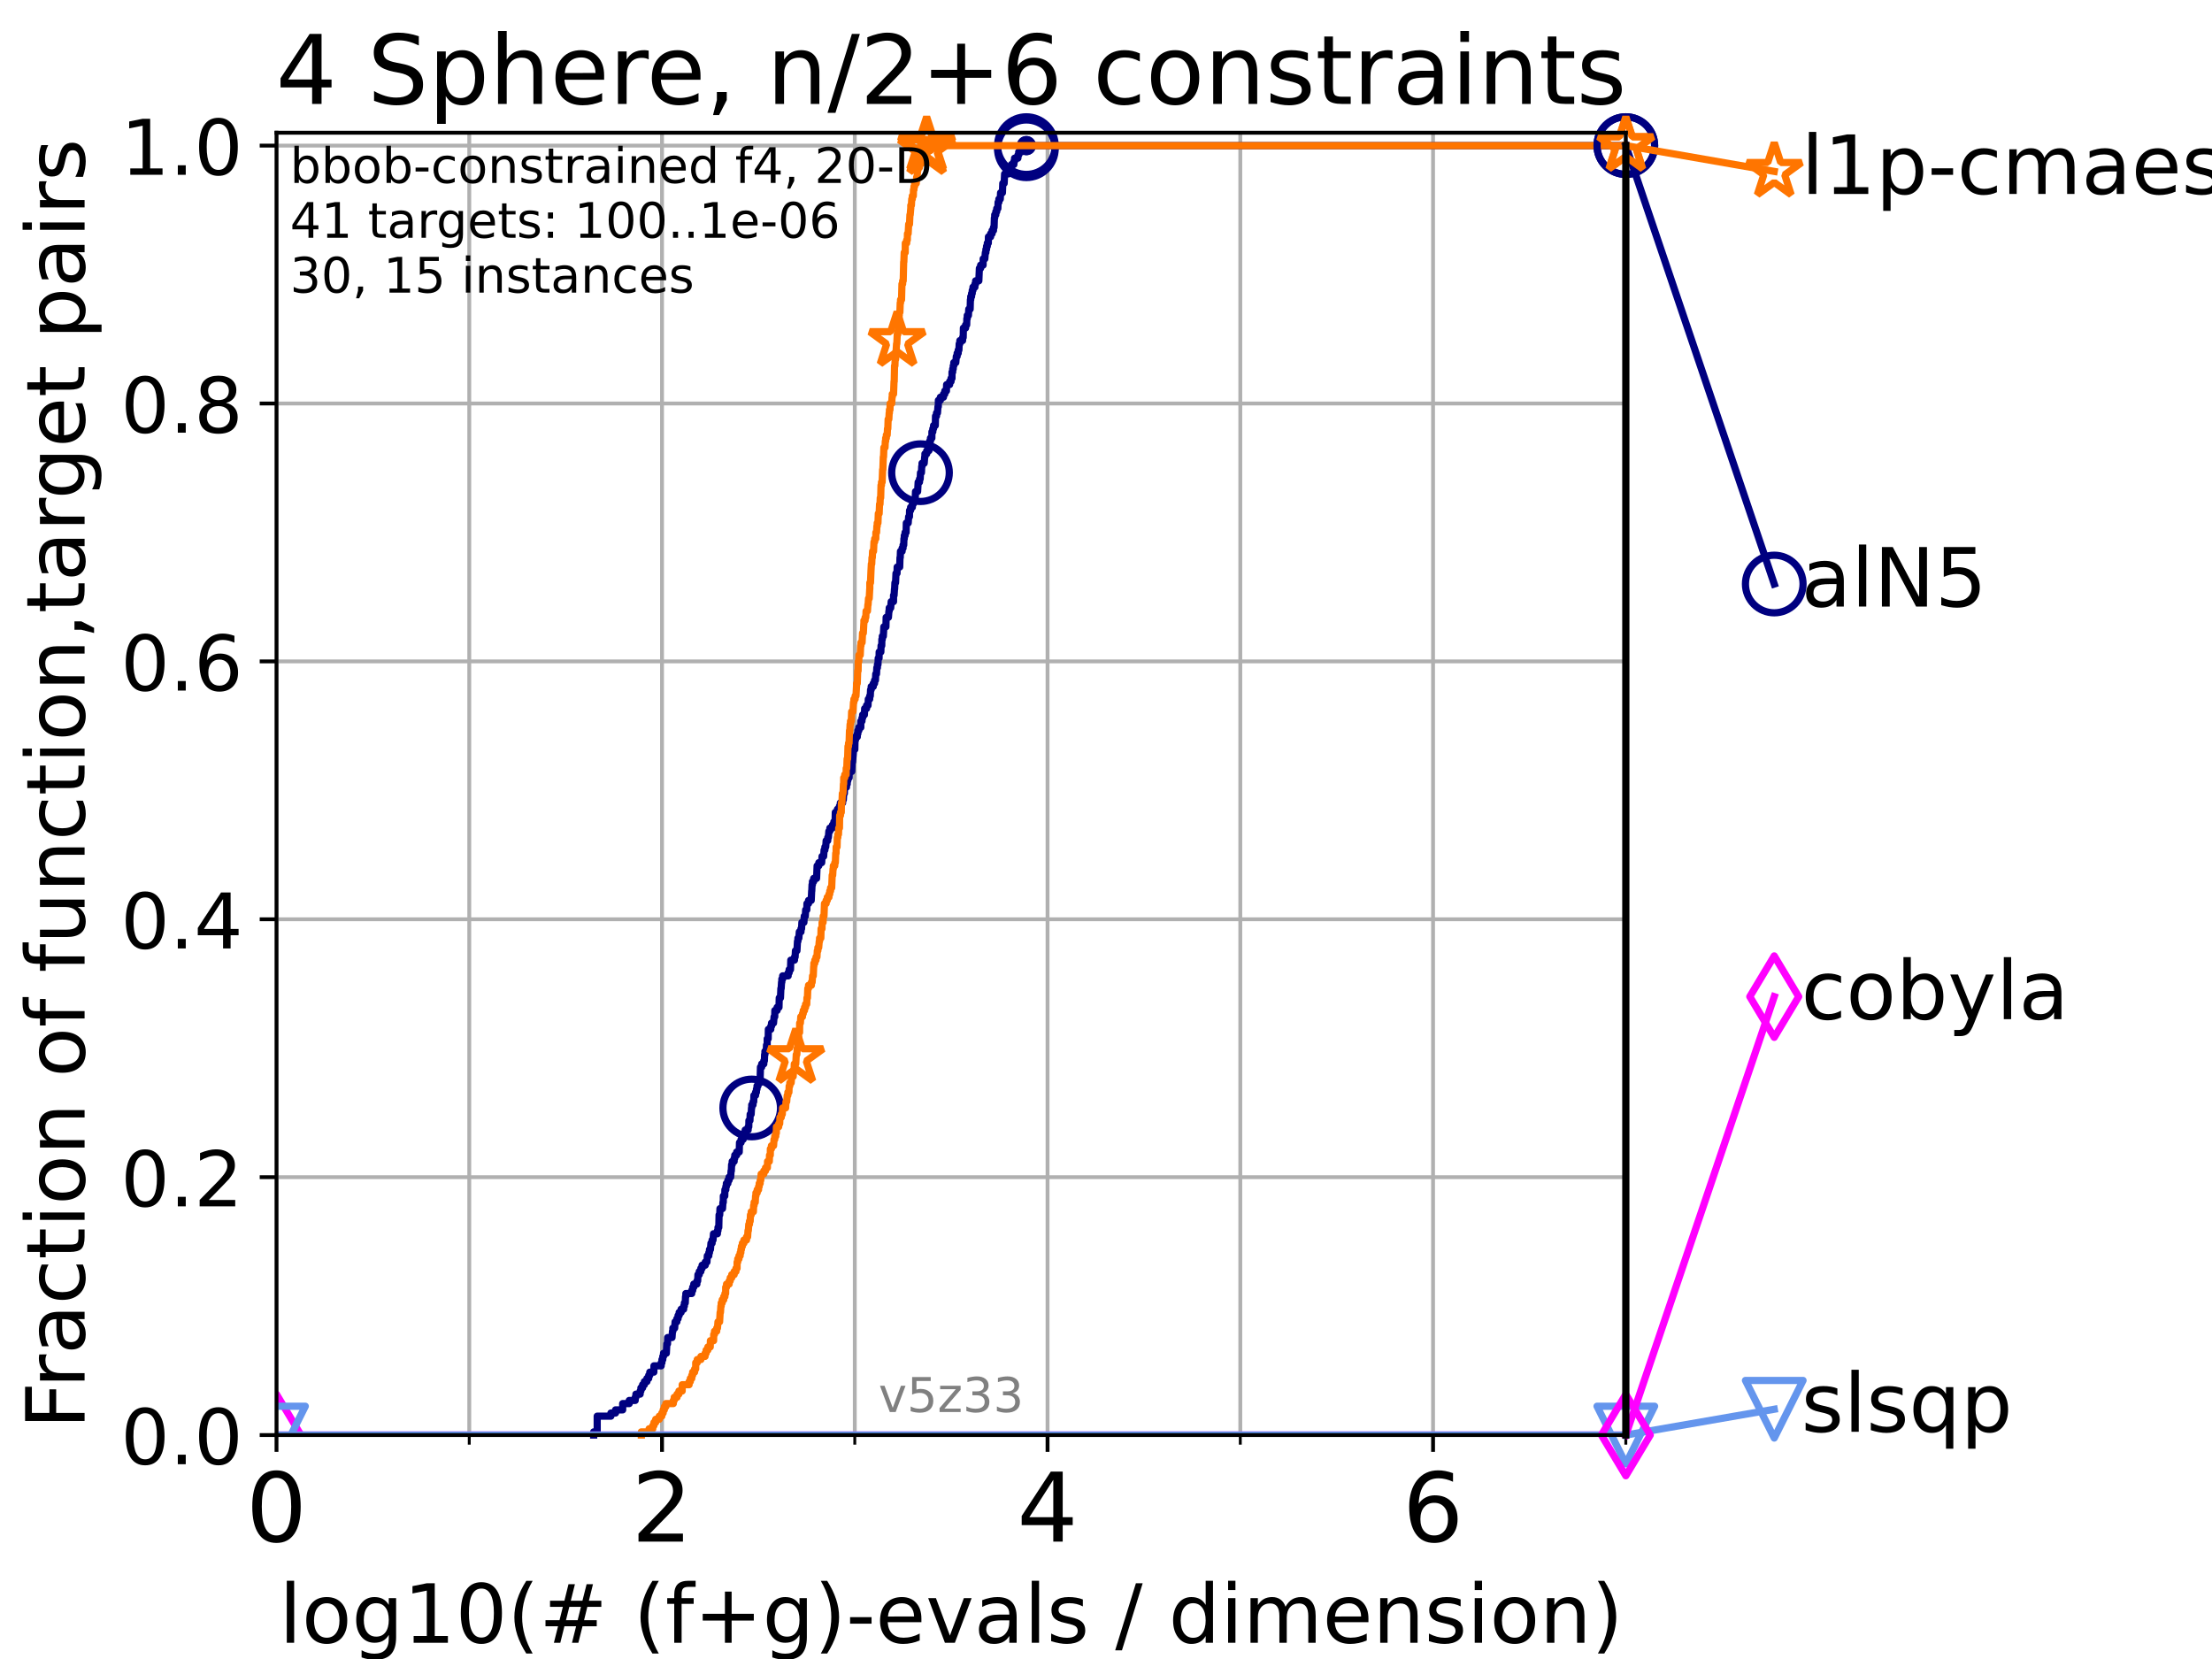<?xml version="1.0" encoding="utf-8" standalone="no"?>
<!DOCTYPE svg PUBLIC "-//W3C//DTD SVG 1.1//EN"
  "http://www.w3.org/Graphics/SVG/1.1/DTD/svg11.dtd">
<!-- Created with matplotlib (https://matplotlib.org/) -->
<svg height="345.6pt" version="1.1" viewBox="0 0 460.8 345.6" width="460.8pt" xmlns="http://www.w3.org/2000/svg" xmlns:xlink="http://www.w3.org/1999/xlink">
 <defs>
  <style type="text/css">*{stroke-linecap:butt;stroke-linejoin:round;}</style>
 </defs>
 <g id="figure_1">
  <g id="patch_1">
   <path d="M 0 345.6 
L 460.8 345.6 
L 460.8 0 
L 0 0 
z
" style="fill:#ffffff;"/>
  </g>
  <g id="axes_1">
   <g id="patch_2">
    <path d="M 57.6 298.944 
L 338.688 298.944 
L 338.688 27.648 
L 57.6 27.648 
z
" style="fill:#ffffff;"/>
   </g>
   <g id="matplotlib.axis_1">
    <g id="xtick_1">
     <g id="line2d_1">
      <path clip-path="url(#pe24b649f9e)" d="M 57.6 298.944 
L 57.6 27.648 
" style="fill:none;stroke:#b0b0b0;stroke-linecap:square;stroke-width:0.8;"/>
     </g>
     <g id="line2d_2">
      <defs>
       <path d="M 0 0 
L 0 3.5 
" id="m1cd6b42429" style="stroke:#000000;stroke-width:0.8;"/>
      </defs>
      <g>
       <use style="stroke:#000000;stroke-width:0.8;" x="57.6" xlink:href="#m1cd6b42429" y="298.944"/>
      </g>
     </g>
     <g id="text_1">
      <!-- 0 -->
      <g transform="translate(51.237 321.141)scale(0.2 -0.2)">
       <defs>
        <path d="M 31.781 66.406 
Q 24.172 66.406 20.328 58.906 
Q 16.5 51.422 16.5 36.375 
Q 16.5 21.391 20.328 13.891 
Q 24.172 6.391 31.781 6.391 
Q 39.453 6.391 43.281 13.891 
Q 47.125 21.391 47.125 36.375 
Q 47.125 51.422 43.281 58.906 
Q 39.453 66.406 31.781 66.406 
z
M 31.781 74.219 
Q 44.047 74.219 50.516 64.516 
Q 56.984 54.828 56.984 36.375 
Q 56.984 17.969 50.516 8.266 
Q 44.047 -1.422 31.781 -1.422 
Q 19.531 -1.422 13.062 8.266 
Q 6.594 17.969 6.594 36.375 
Q 6.594 54.828 13.062 64.516 
Q 19.531 74.219 31.781 74.219 
z
" id="DejaVuSans-48"/>
       </defs>
       <use xlink:href="#DejaVuSans-48"/>
      </g>
     </g>
    </g>
    <g id="xtick_2">
     <g id="line2d_3">
      <path clip-path="url(#pe24b649f9e)" d="M 137.911 298.944 
L 137.911 27.648 
" style="fill:none;stroke:#b0b0b0;stroke-linecap:square;stroke-width:0.8;"/>
     </g>
     <g id="line2d_4">
      <g>
       <use style="stroke:#000000;stroke-width:0.8;" x="137.911" xlink:href="#m1cd6b42429" y="298.944"/>
      </g>
     </g>
     <g id="text_2">
      <!-- 2 -->
      <g transform="translate(131.548 321.141)scale(0.2 -0.2)">
       <defs>
        <path d="M 19.188 8.297 
L 53.609 8.297 
L 53.609 0 
L 7.328 0 
L 7.328 8.297 
Q 12.938 14.109 22.625 23.891 
Q 32.328 33.688 34.812 36.531 
Q 39.547 41.844 41.422 45.531 
Q 43.312 49.219 43.312 52.781 
Q 43.312 58.594 39.234 62.25 
Q 35.156 65.922 28.609 65.922 
Q 23.969 65.922 18.812 64.312 
Q 13.672 62.703 7.812 59.422 
L 7.812 69.391 
Q 13.766 71.781 18.938 73 
Q 24.125 74.219 28.422 74.219 
Q 39.75 74.219 46.484 68.547 
Q 53.219 62.891 53.219 53.422 
Q 53.219 48.922 51.531 44.891 
Q 49.859 40.875 45.406 35.406 
Q 44.188 33.984 37.641 27.219 
Q 31.109 20.453 19.188 8.297 
z
" id="DejaVuSans-50"/>
       </defs>
       <use xlink:href="#DejaVuSans-50"/>
      </g>
     </g>
    </g>
    <g id="xtick_3">
     <g id="line2d_5">
      <path clip-path="url(#pe24b649f9e)" d="M 218.222 298.944 
L 218.222 27.648 
" style="fill:none;stroke:#b0b0b0;stroke-linecap:square;stroke-width:0.8;"/>
     </g>
     <g id="line2d_6">
      <g>
       <use style="stroke:#000000;stroke-width:0.8;" x="218.222" xlink:href="#m1cd6b42429" y="298.944"/>
      </g>
     </g>
     <g id="text_3">
      <!-- 4 -->
      <g transform="translate(211.859 321.141)scale(0.2 -0.2)">
       <defs>
        <path d="M 37.797 64.312 
L 12.891 25.391 
L 37.797 25.391 
z
M 35.203 72.906 
L 47.609 72.906 
L 47.609 25.391 
L 58.016 25.391 
L 58.016 17.188 
L 47.609 17.188 
L 47.609 0 
L 37.797 0 
L 37.797 17.188 
L 4.891 17.188 
L 4.891 26.703 
z
" id="DejaVuSans-52"/>
       </defs>
       <use xlink:href="#DejaVuSans-52"/>
      </g>
     </g>
    </g>
    <g id="xtick_4">
     <g id="line2d_7">
      <path clip-path="url(#pe24b649f9e)" d="M 298.533 298.944 
L 298.533 27.648 
" style="fill:none;stroke:#b0b0b0;stroke-linecap:square;stroke-width:0.8;"/>
     </g>
     <g id="line2d_8">
      <g>
       <use style="stroke:#000000;stroke-width:0.8;" x="298.533" xlink:href="#m1cd6b42429" y="298.944"/>
      </g>
     </g>
     <g id="text_4">
      <!-- 6 -->
      <g transform="translate(292.17 321.141)scale(0.2 -0.2)">
       <defs>
        <path d="M 33.016 40.375 
Q 26.375 40.375 22.484 35.828 
Q 18.609 31.297 18.609 23.391 
Q 18.609 15.531 22.484 10.953 
Q 26.375 6.391 33.016 6.391 
Q 39.656 6.391 43.531 10.953 
Q 47.406 15.531 47.406 23.391 
Q 47.406 31.297 43.531 35.828 
Q 39.656 40.375 33.016 40.375 
z
M 52.594 71.297 
L 52.594 62.312 
Q 48.875 64.062 45.094 64.984 
Q 41.312 65.922 37.594 65.922 
Q 27.828 65.922 22.672 59.328 
Q 17.531 52.734 16.797 39.406 
Q 19.672 43.656 24.016 45.922 
Q 28.375 48.188 33.594 48.188 
Q 44.578 48.188 50.953 41.516 
Q 57.328 34.859 57.328 23.391 
Q 57.328 12.156 50.688 5.359 
Q 44.047 -1.422 33.016 -1.422 
Q 20.359 -1.422 13.672 8.266 
Q 6.984 17.969 6.984 36.375 
Q 6.984 53.656 15.188 63.938 
Q 23.391 74.219 37.203 74.219 
Q 40.922 74.219 44.703 73.484 
Q 48.484 72.75 52.594 71.297 
z
" id="DejaVuSans-54"/>
       </defs>
       <use xlink:href="#DejaVuSans-54"/>
      </g>
     </g>
    </g>
    <g id="xtick_5">
     <g id="line2d_9">
      <path clip-path="url(#pe24b649f9e)" d="M 97.755 298.944 
L 97.755 27.648 
" style="fill:none;stroke:#b0b0b0;stroke-linecap:square;stroke-width:0.8;"/>
     </g>
     <g id="line2d_10">
      <defs>
       <path d="M 0 0 
L 0 2 
" id="me3fff9007a" style="stroke:#000000;stroke-width:0.6;"/>
      </defs>
      <g>
       <use style="stroke:#000000;stroke-width:0.6;" x="97.755" xlink:href="#me3fff9007a" y="298.944"/>
      </g>
     </g>
    </g>
    <g id="xtick_6">
     <g id="line2d_11">
      <path clip-path="url(#pe24b649f9e)" d="M 178.066 298.944 
L 178.066 27.648 
" style="fill:none;stroke:#b0b0b0;stroke-linecap:square;stroke-width:0.8;"/>
     </g>
     <g id="line2d_12">
      <g>
       <use style="stroke:#000000;stroke-width:0.6;" x="178.066" xlink:href="#me3fff9007a" y="298.944"/>
      </g>
     </g>
    </g>
    <g id="xtick_7">
     <g id="line2d_13">
      <path clip-path="url(#pe24b649f9e)" d="M 258.377 298.944 
L 258.377 27.648 
" style="fill:none;stroke:#b0b0b0;stroke-linecap:square;stroke-width:0.8;"/>
     </g>
     <g id="line2d_14">
      <g>
       <use style="stroke:#000000;stroke-width:0.6;" x="258.377" xlink:href="#me3fff9007a" y="298.944"/>
      </g>
     </g>
    </g>
    <g id="xtick_8">
     <g id="line2d_15">
      <path clip-path="url(#pe24b649f9e)" d="M 338.688 298.944 
L 338.688 27.648 
" style="fill:none;stroke:#b0b0b0;stroke-linecap:square;stroke-width:0.8;"/>
     </g>
     <g id="line2d_16">
      <g>
       <use style="stroke:#000000;stroke-width:0.6;" x="338.688" xlink:href="#me3fff9007a" y="298.944"/>
      </g>
     </g>
    </g>
    <g id="text_5">
     <!-- log10(# (f+g)-evals / dimension) -->
     <g transform="translate(58.145 342.218)scale(0.17 -0.17)">
      <defs>
       <path d="M 9.422 75.984 
L 18.406 75.984 
L 18.406 0 
L 9.422 0 
z
" id="DejaVuSans-108"/>
       <path d="M 30.609 48.391 
Q 23.391 48.391 19.188 42.75 
Q 14.984 37.109 14.984 27.297 
Q 14.984 17.484 19.156 11.844 
Q 23.344 6.203 30.609 6.203 
Q 37.797 6.203 41.984 11.859 
Q 46.188 17.531 46.188 27.297 
Q 46.188 37.016 41.984 42.703 
Q 37.797 48.391 30.609 48.391 
z
M 30.609 56 
Q 42.328 56 49.016 48.375 
Q 55.719 40.766 55.719 27.297 
Q 55.719 13.875 49.016 6.219 
Q 42.328 -1.422 30.609 -1.422 
Q 18.844 -1.422 12.172 6.219 
Q 5.516 13.875 5.516 27.297 
Q 5.516 40.766 12.172 48.375 
Q 18.844 56 30.609 56 
z
" id="DejaVuSans-111"/>
       <path d="M 45.406 27.984 
Q 45.406 37.75 41.375 43.109 
Q 37.359 48.484 30.078 48.484 
Q 22.859 48.484 18.828 43.109 
Q 14.797 37.75 14.797 27.984 
Q 14.797 18.266 18.828 12.891 
Q 22.859 7.516 30.078 7.516 
Q 37.359 7.516 41.375 12.891 
Q 45.406 18.266 45.406 27.984 
z
M 54.391 6.781 
Q 54.391 -7.172 48.188 -13.984 
Q 42 -20.797 29.203 -20.797 
Q 24.469 -20.797 20.266 -20.094 
Q 16.062 -19.391 12.109 -17.922 
L 12.109 -9.188 
Q 16.062 -11.328 19.922 -12.344 
Q 23.781 -13.375 27.781 -13.375 
Q 36.625 -13.375 41.016 -8.766 
Q 45.406 -4.156 45.406 5.172 
L 45.406 9.625 
Q 42.625 4.781 38.281 2.391 
Q 33.938 0 27.875 0 
Q 17.828 0 11.672 7.656 
Q 5.516 15.328 5.516 27.984 
Q 5.516 40.672 11.672 48.328 
Q 17.828 56 27.875 56 
Q 33.938 56 38.281 53.609 
Q 42.625 51.219 45.406 46.391 
L 45.406 54.688 
L 54.391 54.688 
z
" id="DejaVuSans-103"/>
       <path d="M 12.406 8.297 
L 28.516 8.297 
L 28.516 63.922 
L 10.984 60.406 
L 10.984 69.391 
L 28.422 72.906 
L 38.281 72.906 
L 38.281 8.297 
L 54.391 8.297 
L 54.391 0 
L 12.406 0 
z
" id="DejaVuSans-49"/>
       <path d="M 31 75.875 
Q 24.469 64.656 21.281 53.656 
Q 18.109 42.672 18.109 31.391 
Q 18.109 20.125 21.312 9.062 
Q 24.516 -2 31 -13.188 
L 23.188 -13.188 
Q 15.875 -1.703 12.234 9.375 
Q 8.594 20.453 8.594 31.391 
Q 8.594 42.281 12.203 53.312 
Q 15.828 64.359 23.188 75.875 
z
" id="DejaVuSans-40"/>
       <path d="M 51.125 44 
L 36.922 44 
L 32.812 27.688 
L 47.125 27.688 
z
M 43.797 71.781 
L 38.719 51.516 
L 52.984 51.516 
L 58.109 71.781 
L 65.922 71.781 
L 60.891 51.516 
L 76.125 51.516 
L 76.125 44 
L 58.984 44 
L 54.984 27.688 
L 70.516 27.688 
L 70.516 20.219 
L 53.078 20.219 
L 48 0 
L 40.188 0 
L 45.219 20.219 
L 30.906 20.219 
L 25.875 0 
L 18.016 0 
L 23.094 20.219 
L 7.719 20.219 
L 7.719 27.688 
L 24.906 27.688 
L 29 44 
L 13.281 44 
L 13.281 51.516 
L 30.906 51.516 
L 35.891 71.781 
z
" id="DejaVuSans-35"/>
       <path id="DejaVuSans-32"/>
       <path d="M 37.109 75.984 
L 37.109 68.5 
L 28.516 68.5 
Q 23.688 68.5 21.797 66.547 
Q 19.922 64.594 19.922 59.516 
L 19.922 54.688 
L 34.719 54.688 
L 34.719 47.703 
L 19.922 47.703 
L 19.922 0 
L 10.891 0 
L 10.891 47.703 
L 2.297 47.703 
L 2.297 54.688 
L 10.891 54.688 
L 10.891 58.5 
Q 10.891 67.625 15.141 71.797 
Q 19.391 75.984 28.609 75.984 
z
" id="DejaVuSans-102"/>
       <path d="M 46 62.703 
L 46 35.5 
L 73.188 35.5 
L 73.188 27.203 
L 46 27.203 
L 46 0 
L 37.797 0 
L 37.797 27.203 
L 10.594 27.203 
L 10.594 35.5 
L 37.797 35.5 
L 37.797 62.703 
z
" id="DejaVuSans-43"/>
       <path d="M 8.016 75.875 
L 15.828 75.875 
Q 23.141 64.359 26.781 53.312 
Q 30.422 42.281 30.422 31.391 
Q 30.422 20.453 26.781 9.375 
Q 23.141 -1.703 15.828 -13.188 
L 8.016 -13.188 
Q 14.5 -2 17.703 9.062 
Q 20.906 20.125 20.906 31.391 
Q 20.906 42.672 17.703 53.656 
Q 14.5 64.656 8.016 75.875 
z
" id="DejaVuSans-41"/>
       <path d="M 4.891 31.391 
L 31.203 31.391 
L 31.203 23.391 
L 4.891 23.391 
z
" id="DejaVuSans-45"/>
       <path d="M 56.203 29.594 
L 56.203 25.203 
L 14.891 25.203 
Q 15.484 15.922 20.484 11.062 
Q 25.484 6.203 34.422 6.203 
Q 39.594 6.203 44.453 7.469 
Q 49.312 8.734 54.109 11.281 
L 54.109 2.781 
Q 49.266 0.734 44.188 -0.344 
Q 39.109 -1.422 33.891 -1.422 
Q 20.797 -1.422 13.156 6.188 
Q 5.516 13.812 5.516 26.812 
Q 5.516 40.234 12.766 48.109 
Q 20.016 56 32.328 56 
Q 43.359 56 49.781 48.891 
Q 56.203 41.797 56.203 29.594 
z
M 47.219 32.234 
Q 47.125 39.594 43.094 43.984 
Q 39.062 48.391 32.422 48.391 
Q 24.906 48.391 20.391 44.141 
Q 15.875 39.891 15.188 32.172 
z
" id="DejaVuSans-101"/>
       <path d="M 2.984 54.688 
L 12.5 54.688 
L 29.594 8.797 
L 46.688 54.688 
L 56.203 54.688 
L 35.688 0 
L 23.484 0 
z
" id="DejaVuSans-118"/>
       <path d="M 34.281 27.484 
Q 23.391 27.484 19.188 25 
Q 14.984 22.516 14.984 16.5 
Q 14.984 11.719 18.141 8.906 
Q 21.297 6.109 26.703 6.109 
Q 34.188 6.109 38.703 11.406 
Q 43.219 16.703 43.219 25.484 
L 43.219 27.484 
z
M 52.203 31.203 
L 52.203 0 
L 43.219 0 
L 43.219 8.297 
Q 40.141 3.328 35.547 0.953 
Q 30.953 -1.422 24.312 -1.422 
Q 15.922 -1.422 10.953 3.297 
Q 6 8.016 6 15.922 
Q 6 25.141 12.172 29.828 
Q 18.359 34.516 30.609 34.516 
L 43.219 34.516 
L 43.219 35.406 
Q 43.219 41.609 39.141 45 
Q 35.062 48.391 27.688 48.391 
Q 23 48.391 18.547 47.266 
Q 14.109 46.141 10.016 43.891 
L 10.016 52.203 
Q 14.938 54.109 19.578 55.047 
Q 24.219 56 28.609 56 
Q 40.484 56 46.344 49.844 
Q 52.203 43.703 52.203 31.203 
z
" id="DejaVuSans-97"/>
       <path d="M 44.281 53.078 
L 44.281 44.578 
Q 40.484 46.531 36.375 47.5 
Q 32.281 48.484 27.875 48.484 
Q 21.188 48.484 17.844 46.438 
Q 14.5 44.391 14.5 40.281 
Q 14.5 37.156 16.891 35.375 
Q 19.281 33.594 26.516 31.984 
L 29.594 31.297 
Q 39.156 29.25 43.188 25.516 
Q 47.219 21.781 47.219 15.094 
Q 47.219 7.469 41.188 3.016 
Q 35.156 -1.422 24.609 -1.422 
Q 20.219 -1.422 15.453 -0.562 
Q 10.688 0.297 5.422 2 
L 5.422 11.281 
Q 10.406 8.688 15.234 7.391 
Q 20.062 6.109 24.812 6.109 
Q 31.156 6.109 34.562 8.281 
Q 37.984 10.453 37.984 14.406 
Q 37.984 18.062 35.516 20.016 
Q 33.062 21.969 24.703 23.781 
L 21.578 24.516 
Q 13.234 26.266 9.516 29.906 
Q 5.812 33.547 5.812 39.891 
Q 5.812 47.609 11.281 51.797 
Q 16.75 56 26.812 56 
Q 31.781 56 36.172 55.266 
Q 40.578 54.547 44.281 53.078 
z
" id="DejaVuSans-115"/>
       <path d="M 25.391 72.906 
L 33.688 72.906 
L 8.297 -9.281 
L 0 -9.281 
z
" id="DejaVuSans-47"/>
       <path d="M 45.406 46.391 
L 45.406 75.984 
L 54.391 75.984 
L 54.391 0 
L 45.406 0 
L 45.406 8.203 
Q 42.578 3.328 38.25 0.953 
Q 33.938 -1.422 27.875 -1.422 
Q 17.969 -1.422 11.734 6.484 
Q 5.516 14.406 5.516 27.297 
Q 5.516 40.188 11.734 48.094 
Q 17.969 56 27.875 56 
Q 33.938 56 38.25 53.625 
Q 42.578 51.266 45.406 46.391 
z
M 14.797 27.297 
Q 14.797 17.391 18.875 11.75 
Q 22.953 6.109 30.078 6.109 
Q 37.203 6.109 41.297 11.75 
Q 45.406 17.391 45.406 27.297 
Q 45.406 37.203 41.297 42.844 
Q 37.203 48.484 30.078 48.484 
Q 22.953 48.484 18.875 42.844 
Q 14.797 37.203 14.797 27.297 
z
" id="DejaVuSans-100"/>
       <path d="M 9.422 54.688 
L 18.406 54.688 
L 18.406 0 
L 9.422 0 
z
M 9.422 75.984 
L 18.406 75.984 
L 18.406 64.594 
L 9.422 64.594 
z
" id="DejaVuSans-105"/>
       <path d="M 52 44.188 
Q 55.375 50.25 60.062 53.125 
Q 64.75 56 71.094 56 
Q 79.641 56 84.281 50.016 
Q 88.922 44.047 88.922 33.016 
L 88.922 0 
L 79.891 0 
L 79.891 32.719 
Q 79.891 40.578 77.094 44.375 
Q 74.312 48.188 68.609 48.188 
Q 61.625 48.188 57.562 43.547 
Q 53.516 38.922 53.516 30.906 
L 53.516 0 
L 44.484 0 
L 44.484 32.719 
Q 44.484 40.625 41.703 44.406 
Q 38.922 48.188 33.109 48.188 
Q 26.219 48.188 22.156 43.531 
Q 18.109 38.875 18.109 30.906 
L 18.109 0 
L 9.078 0 
L 9.078 54.688 
L 18.109 54.688 
L 18.109 46.188 
Q 21.188 51.219 25.484 53.609 
Q 29.781 56 35.688 56 
Q 41.656 56 45.828 52.969 
Q 50 49.953 52 44.188 
z
" id="DejaVuSans-109"/>
       <path d="M 54.891 33.016 
L 54.891 0 
L 45.906 0 
L 45.906 32.719 
Q 45.906 40.484 42.875 44.328 
Q 39.844 48.188 33.797 48.188 
Q 26.516 48.188 22.312 43.547 
Q 18.109 38.922 18.109 30.906 
L 18.109 0 
L 9.078 0 
L 9.078 54.688 
L 18.109 54.688 
L 18.109 46.188 
Q 21.344 51.125 25.703 53.562 
Q 30.078 56 35.797 56 
Q 45.219 56 50.047 50.172 
Q 54.891 44.344 54.891 33.016 
z
" id="DejaVuSans-110"/>
      </defs>
      <use xlink:href="#DejaVuSans-108"/>
      <use x="27.783" xlink:href="#DejaVuSans-111"/>
      <use x="88.965" xlink:href="#DejaVuSans-103"/>
      <use x="152.441" xlink:href="#DejaVuSans-49"/>
      <use x="216.064" xlink:href="#DejaVuSans-48"/>
      <use x="279.688" xlink:href="#DejaVuSans-40"/>
      <use x="318.701" xlink:href="#DejaVuSans-35"/>
      <use x="402.49" xlink:href="#DejaVuSans-32"/>
      <use x="434.277" xlink:href="#DejaVuSans-40"/>
      <use x="473.291" xlink:href="#DejaVuSans-102"/>
      <use x="508.496" xlink:href="#DejaVuSans-43"/>
      <use x="592.285" xlink:href="#DejaVuSans-103"/>
      <use x="655.762" xlink:href="#DejaVuSans-41"/>
      <use x="694.775" xlink:href="#DejaVuSans-45"/>
      <use x="730.859" xlink:href="#DejaVuSans-101"/>
      <use x="792.383" xlink:href="#DejaVuSans-118"/>
      <use x="851.562" xlink:href="#DejaVuSans-97"/>
      <use x="912.842" xlink:href="#DejaVuSans-108"/>
      <use x="940.625" xlink:href="#DejaVuSans-115"/>
      <use x="992.725" xlink:href="#DejaVuSans-32"/>
      <use x="1024.512" xlink:href="#DejaVuSans-47"/>
      <use x="1058.203" xlink:href="#DejaVuSans-32"/>
      <use x="1089.99" xlink:href="#DejaVuSans-100"/>
      <use x="1153.467" xlink:href="#DejaVuSans-105"/>
      <use x="1181.25" xlink:href="#DejaVuSans-109"/>
      <use x="1278.662" xlink:href="#DejaVuSans-101"/>
      <use x="1340.186" xlink:href="#DejaVuSans-110"/>
      <use x="1403.564" xlink:href="#DejaVuSans-115"/>
      <use x="1455.664" xlink:href="#DejaVuSans-105"/>
      <use x="1483.447" xlink:href="#DejaVuSans-111"/>
      <use x="1544.629" xlink:href="#DejaVuSans-110"/>
      <use x="1608.008" xlink:href="#DejaVuSans-41"/>
     </g>
    </g>
   </g>
   <g id="matplotlib.axis_2">
    <g id="ytick_1">
     <g id="line2d_17">
      <path clip-path="url(#pe24b649f9e)" d="M 57.6 298.944 
L 338.688 298.944 
" style="fill:none;stroke:#b0b0b0;stroke-linecap:square;stroke-width:0.8;"/>
     </g>
     <g id="line2d_18">
      <defs>
       <path d="M 0 0 
L -3.5 0 
" id="ma8bc981d0b" style="stroke:#000000;stroke-width:0.8;"/>
      </defs>
      <g>
       <use style="stroke:#000000;stroke-width:0.8;" x="57.6" xlink:href="#ma8bc981d0b" y="298.944"/>
      </g>
     </g>
     <g id="text_6">
      <!-- 0.0 -->
      <g transform="translate(25.155 305.023)scale(0.16 -0.16)">
       <defs>
        <path d="M 10.688 12.406 
L 21 12.406 
L 21 0 
L 10.688 0 
z
" id="DejaVuSans-46"/>
       </defs>
       <use xlink:href="#DejaVuSans-48"/>
       <use x="63.623" xlink:href="#DejaVuSans-46"/>
       <use x="95.41" xlink:href="#DejaVuSans-48"/>
      </g>
     </g>
    </g>
    <g id="ytick_2">
     <g id="line2d_19">
      <path clip-path="url(#pe24b649f9e)" d="M 57.6 245.222 
L 338.688 245.222 
" style="fill:none;stroke:#b0b0b0;stroke-linecap:square;stroke-width:0.8;"/>
     </g>
     <g id="line2d_20">
      <g>
       <use style="stroke:#000000;stroke-width:0.8;" x="57.6" xlink:href="#ma8bc981d0b" y="245.222"/>
      </g>
     </g>
     <g id="text_7">
      <!-- 0.2 -->
      <g transform="translate(25.155 251.301)scale(0.16 -0.16)">
       <use xlink:href="#DejaVuSans-48"/>
       <use x="63.623" xlink:href="#DejaVuSans-46"/>
       <use x="95.41" xlink:href="#DejaVuSans-50"/>
      </g>
     </g>
    </g>
    <g id="ytick_3">
     <g id="line2d_21">
      <path clip-path="url(#pe24b649f9e)" d="M 57.6 191.5 
L 338.688 191.5 
" style="fill:none;stroke:#b0b0b0;stroke-linecap:square;stroke-width:0.8;"/>
     </g>
     <g id="line2d_22">
      <g>
       <use style="stroke:#000000;stroke-width:0.8;" x="57.6" xlink:href="#ma8bc981d0b" y="191.5"/>
      </g>
     </g>
     <g id="text_8">
      <!-- 0.4 -->
      <g transform="translate(25.155 197.579)scale(0.16 -0.16)">
       <use xlink:href="#DejaVuSans-48"/>
       <use x="63.623" xlink:href="#DejaVuSans-46"/>
       <use x="95.41" xlink:href="#DejaVuSans-52"/>
      </g>
     </g>
    </g>
    <g id="ytick_4">
     <g id="line2d_23">
      <path clip-path="url(#pe24b649f9e)" d="M 57.6 137.778 
L 338.688 137.778 
" style="fill:none;stroke:#b0b0b0;stroke-linecap:square;stroke-width:0.8;"/>
     </g>
     <g id="line2d_24">
      <g>
       <use style="stroke:#000000;stroke-width:0.8;" x="57.6" xlink:href="#ma8bc981d0b" y="137.778"/>
      </g>
     </g>
     <g id="text_9">
      <!-- 0.6 -->
      <g transform="translate(25.155 143.857)scale(0.16 -0.16)">
       <use xlink:href="#DejaVuSans-48"/>
       <use x="63.623" xlink:href="#DejaVuSans-46"/>
       <use x="95.41" xlink:href="#DejaVuSans-54"/>
      </g>
     </g>
    </g>
    <g id="ytick_5">
     <g id="line2d_25">
      <path clip-path="url(#pe24b649f9e)" d="M 57.6 84.056 
L 338.688 84.056 
" style="fill:none;stroke:#b0b0b0;stroke-linecap:square;stroke-width:0.8;"/>
     </g>
     <g id="line2d_26">
      <g>
       <use style="stroke:#000000;stroke-width:0.8;" x="57.6" xlink:href="#ma8bc981d0b" y="84.056"/>
      </g>
     </g>
     <g id="text_10">
      <!-- 0.8 -->
      <g transform="translate(25.155 90.135)scale(0.16 -0.16)">
       <defs>
        <path d="M 31.781 34.625 
Q 24.75 34.625 20.719 30.859 
Q 16.703 27.094 16.703 20.516 
Q 16.703 13.922 20.719 10.156 
Q 24.75 6.391 31.781 6.391 
Q 38.812 6.391 42.859 10.172 
Q 46.922 13.969 46.922 20.516 
Q 46.922 27.094 42.891 30.859 
Q 38.875 34.625 31.781 34.625 
z
M 21.922 38.812 
Q 15.578 40.375 12.031 44.719 
Q 8.5 49.078 8.5 55.328 
Q 8.5 64.062 14.719 69.141 
Q 20.953 74.219 31.781 74.219 
Q 42.672 74.219 48.875 69.141 
Q 55.078 64.062 55.078 55.328 
Q 55.078 49.078 51.531 44.719 
Q 48 40.375 41.703 38.812 
Q 48.828 37.156 52.797 32.312 
Q 56.781 27.484 56.781 20.516 
Q 56.781 9.906 50.312 4.234 
Q 43.844 -1.422 31.781 -1.422 
Q 19.734 -1.422 13.25 4.234 
Q 6.781 9.906 6.781 20.516 
Q 6.781 27.484 10.781 32.312 
Q 14.797 37.156 21.922 38.812 
z
M 18.312 54.391 
Q 18.312 48.734 21.844 45.562 
Q 25.391 42.391 31.781 42.391 
Q 38.141 42.391 41.719 45.562 
Q 45.312 48.734 45.312 54.391 
Q 45.312 60.062 41.719 63.234 
Q 38.141 66.406 31.781 66.406 
Q 25.391 66.406 21.844 63.234 
Q 18.312 60.062 18.312 54.391 
z
" id="DejaVuSans-56"/>
       </defs>
       <use xlink:href="#DejaVuSans-48"/>
       <use x="63.623" xlink:href="#DejaVuSans-46"/>
       <use x="95.41" xlink:href="#DejaVuSans-56"/>
      </g>
     </g>
    </g>
    <g id="ytick_6">
     <g id="line2d_27">
      <path clip-path="url(#pe24b649f9e)" d="M 57.6 30.334 
L 338.688 30.334 
" style="fill:none;stroke:#b0b0b0;stroke-linecap:square;stroke-width:0.8;"/>
     </g>
     <g id="line2d_28">
      <g>
       <use style="stroke:#000000;stroke-width:0.8;" x="57.6" xlink:href="#ma8bc981d0b" y="30.334"/>
      </g>
     </g>
     <g id="text_11">
      <!-- 1.0 -->
      <g transform="translate(25.155 36.413)scale(0.16 -0.16)">
       <use xlink:href="#DejaVuSans-49"/>
       <use x="63.623" xlink:href="#DejaVuSans-46"/>
       <use x="95.41" xlink:href="#DejaVuSans-48"/>
      </g>
     </g>
    </g>
    <g id="text_12">
     <!-- Fraction of function,target pairs -->
     <g transform="translate(17.62 297.681)rotate(-90)scale(0.17 -0.17)">
      <defs>
       <path d="M 9.812 72.906 
L 51.703 72.906 
L 51.703 64.594 
L 19.672 64.594 
L 19.672 43.109 
L 48.578 43.109 
L 48.578 34.812 
L 19.672 34.812 
L 19.672 0 
L 9.812 0 
z
" id="DejaVuSans-70"/>
       <path d="M 41.109 46.297 
Q 39.594 47.172 37.812 47.578 
Q 36.031 48 33.891 48 
Q 26.266 48 22.188 43.047 
Q 18.109 38.094 18.109 28.812 
L 18.109 0 
L 9.078 0 
L 9.078 54.688 
L 18.109 54.688 
L 18.109 46.188 
Q 20.953 51.172 25.484 53.578 
Q 30.031 56 36.531 56 
Q 37.453 56 38.578 55.875 
Q 39.703 55.766 41.062 55.516 
z
" id="DejaVuSans-114"/>
       <path d="M 48.781 52.594 
L 48.781 44.188 
Q 44.969 46.297 41.141 47.344 
Q 37.312 48.391 33.406 48.391 
Q 24.656 48.391 19.812 42.844 
Q 14.984 37.312 14.984 27.297 
Q 14.984 17.281 19.812 11.734 
Q 24.656 6.203 33.406 6.203 
Q 37.312 6.203 41.141 7.25 
Q 44.969 8.297 48.781 10.406 
L 48.781 2.094 
Q 45.016 0.344 40.984 -0.531 
Q 36.969 -1.422 32.422 -1.422 
Q 20.062 -1.422 12.781 6.344 
Q 5.516 14.109 5.516 27.297 
Q 5.516 40.672 12.859 48.328 
Q 20.219 56 33.016 56 
Q 37.156 56 41.109 55.141 
Q 45.062 54.297 48.781 52.594 
z
" id="DejaVuSans-99"/>
       <path d="M 18.312 70.219 
L 18.312 54.688 
L 36.812 54.688 
L 36.812 47.703 
L 18.312 47.703 
L 18.312 18.016 
Q 18.312 11.328 20.141 9.422 
Q 21.969 7.516 27.594 7.516 
L 36.812 7.516 
L 36.812 0 
L 27.594 0 
Q 17.188 0 13.234 3.875 
Q 9.281 7.766 9.281 18.016 
L 9.281 47.703 
L 2.688 47.703 
L 2.688 54.688 
L 9.281 54.688 
L 9.281 70.219 
z
" id="DejaVuSans-116"/>
       <path d="M 8.5 21.578 
L 8.5 54.688 
L 17.484 54.688 
L 17.484 21.922 
Q 17.484 14.156 20.5 10.266 
Q 23.531 6.391 29.594 6.391 
Q 36.859 6.391 41.078 11.031 
Q 45.312 15.672 45.312 23.688 
L 45.312 54.688 
L 54.297 54.688 
L 54.297 0 
L 45.312 0 
L 45.312 8.406 
Q 42.047 3.422 37.719 1 
Q 33.406 -1.422 27.688 -1.422 
Q 18.266 -1.422 13.375 4.438 
Q 8.5 10.297 8.5 21.578 
z
M 31.109 56 
z
" id="DejaVuSans-117"/>
       <path d="M 11.719 12.406 
L 22.016 12.406 
L 22.016 4 
L 14.016 -11.625 
L 7.719 -11.625 
L 11.719 4 
z
" id="DejaVuSans-44"/>
       <path d="M 18.109 8.203 
L 18.109 -20.797 
L 9.078 -20.797 
L 9.078 54.688 
L 18.109 54.688 
L 18.109 46.391 
Q 20.953 51.266 25.266 53.625 
Q 29.594 56 35.594 56 
Q 45.562 56 51.781 48.094 
Q 58.016 40.188 58.016 27.297 
Q 58.016 14.406 51.781 6.484 
Q 45.562 -1.422 35.594 -1.422 
Q 29.594 -1.422 25.266 0.953 
Q 20.953 3.328 18.109 8.203 
z
M 48.688 27.297 
Q 48.688 37.203 44.609 42.844 
Q 40.531 48.484 33.406 48.484 
Q 26.266 48.484 22.188 42.844 
Q 18.109 37.203 18.109 27.297 
Q 18.109 17.391 22.188 11.75 
Q 26.266 6.109 33.406 6.109 
Q 40.531 6.109 44.609 11.75 
Q 48.688 17.391 48.688 27.297 
z
" id="DejaVuSans-112"/>
      </defs>
      <use xlink:href="#DejaVuSans-70"/>
      <use x="50.27" xlink:href="#DejaVuSans-114"/>
      <use x="91.383" xlink:href="#DejaVuSans-97"/>
      <use x="152.662" xlink:href="#DejaVuSans-99"/>
      <use x="207.643" xlink:href="#DejaVuSans-116"/>
      <use x="246.852" xlink:href="#DejaVuSans-105"/>
      <use x="274.635" xlink:href="#DejaVuSans-111"/>
      <use x="335.816" xlink:href="#DejaVuSans-110"/>
      <use x="399.195" xlink:href="#DejaVuSans-32"/>
      <use x="430.982" xlink:href="#DejaVuSans-111"/>
      <use x="492.164" xlink:href="#DejaVuSans-102"/>
      <use x="527.369" xlink:href="#DejaVuSans-32"/>
      <use x="559.156" xlink:href="#DejaVuSans-102"/>
      <use x="594.361" xlink:href="#DejaVuSans-117"/>
      <use x="657.74" xlink:href="#DejaVuSans-110"/>
      <use x="721.119" xlink:href="#DejaVuSans-99"/>
      <use x="776.1" xlink:href="#DejaVuSans-116"/>
      <use x="815.309" xlink:href="#DejaVuSans-105"/>
      <use x="843.092" xlink:href="#DejaVuSans-111"/>
      <use x="904.273" xlink:href="#DejaVuSans-110"/>
      <use x="967.652" xlink:href="#DejaVuSans-44"/>
      <use x="999.439" xlink:href="#DejaVuSans-116"/>
      <use x="1038.648" xlink:href="#DejaVuSans-97"/>
      <use x="1099.928" xlink:href="#DejaVuSans-114"/>
      <use x="1139.291" xlink:href="#DejaVuSans-103"/>
      <use x="1202.768" xlink:href="#DejaVuSans-101"/>
      <use x="1264.291" xlink:href="#DejaVuSans-116"/>
      <use x="1303.5" xlink:href="#DejaVuSans-32"/>
      <use x="1335.287" xlink:href="#DejaVuSans-112"/>
      <use x="1398.764" xlink:href="#DejaVuSans-97"/>
      <use x="1460.043" xlink:href="#DejaVuSans-105"/>
      <use x="1487.826" xlink:href="#DejaVuSans-114"/>
      <use x="1528.939" xlink:href="#DejaVuSans-115"/>
     </g>
    </g>
   </g>
   <g id="line2d_29">
    <defs>
     <path d="M 0 1.5 
C 0.398 1.5 0.779 1.342 1.061 1.061 
C 1.342 0.779 1.5 0.398 1.5 0 
C 1.5 -0.398 1.342 -0.779 1.061 -1.061 
C 0.779 -1.342 0.398 -1.5 0 -1.5 
C -0.398 -1.5 -0.779 -1.342 -1.061 -1.061 
C -1.342 -0.779 -1.5 -0.398 -1.5 0 
C -1.5 0.398 -1.342 0.779 -1.061 1.061 
C -0.779 1.342 -0.398 1.5 0 1.5 
z
" id="md93d143745" style="stroke:#000080;"/>
    </defs>
    <g>
     <use style="fill:#000080;stroke:#000080;" x="213.812" xlink:href="#md93d143745" y="30.334"/>
     <use style="fill:#000080;stroke:#000080;" x="213.812" xlink:href="#md93d143745" y="30.334"/>
    </g>
   </g>
   <g id="line2d_30">
    <path d="M 123.673 298.944 
L 123.673 298.289 
L 124.407 298.289 
L 124.407 295.013 
L 127.262 295.013 
L 127.262 294.358 
L 128.23 294.358 
L 128.23 293.703 
L 129.714 293.703 
L 129.714 292.393 
L 131.082 292.393 
L 131.082 291.737 
L 132.327 291.737 
L 132.327 291.082 
L 132.47 291.082 
L 132.47 290.427 
L 133.353 290.427 
L 133.353 289.772 
L 133.511 289.772 
L 133.511 289.117 
L 133.866 289.117 
L 133.866 288.462 
L 134.236 288.462 
L 134.236 287.807 
L 134.766 287.807 
L 134.766 287.151 
L 135.138 287.151 
L 135.138 286.496 
L 135.362 286.496 
L 135.362 285.841 
L 136.209 285.841 
L 136.228 284.531 
L 137.736 284.531 
L 137.736 283.876 
L 137.893 283.876 
L 137.893 283.22 
L 138.067 283.22 
L 138.067 282.565 
L 138.222 282.565 
L 138.222 281.91 
L 138.811 281.91 
L 138.911 279.945 
L 139.058 279.945 
L 139.091 278.634 
L 139.996 278.634 
L 140.088 277.324 
L 140.165 277.324 
L 140.165 276.669 
L 140.544 276.669 
L 140.634 275.359 
L 141.003 275.359 
L 141.003 274.704 
L 141.25 274.704 
L 141.25 274.048 
L 141.478 274.048 
L 141.478 273.393 
L 141.886 273.393 
L 141.886 272.738 
L 142.419 272.738 
L 142.419 272.083 
L 142.567 272.083 
L 142.567 271.428 
L 142.753 271.428 
L 142.805 270.118 
L 142.871 270.118 
L 142.871 269.462 
L 144.1 269.462 
L 144.1 268.807 
L 144.306 268.807 
L 144.306 268.152 
L 144.522 268.152 
L 144.522 267.497 
L 145.178 267.497 
L 145.178 266.842 
L 145.339 266.842 
L 145.395 265.532 
L 145.666 265.532 
L 145.666 264.876 
L 145.998 264.876 
L 145.998 264.221 
L 146.259 264.221 
L 146.259 263.566 
L 146.917 263.566 
L 146.917 262.911 
L 147.267 262.911 
L 147.348 261.601 
L 147.66 261.601 
L 147.66 260.946 
L 147.799 260.946 
L 147.799 260.29 
L 147.996 260.29 
L 148.103 258.98 
L 148.345 258.98 
L 148.345 258.325 
L 148.535 258.325 
L 148.63 257.015 
L 149.45 257.015 
L 149.45 256.36 
L 149.566 256.36 
L 149.566 255.704 
L 149.735 255.704 
L 149.797 253.084 
L 149.929 253.084 
L 149.981 251.773 
L 150.514 251.773 
L 150.599 250.463 
L 150.674 250.463 
L 150.683 249.153 
L 150.982 249.153 
L 151.007 247.843 
L 151.203 247.843 
L 151.203 247.187 
L 151.317 247.187 
L 151.317 246.532 
L 151.629 246.532 
L 151.629 245.877 
L 151.874 245.877 
L 151.874 245.222 
L 152.207 245.222 
L 152.299 243.912 
L 152.353 243.912 
L 152.406 242.601 
L 152.527 242.601 
L 152.527 241.946 
L 152.937 241.946 
L 152.937 241.291 
L 153.069 241.291 
L 153.069 240.636 
L 153.46 240.636 
L 153.46 239.981 
L 153.995 239.981 
L 154.05 238.015 
L 154.379 238.015 
L 154.379 237.36 
L 154.814 237.36 
L 154.814 236.705 
L 154.946 236.705 
L 154.946 236.05 
L 155.239 236.05 
L 155.239 235.395 
L 155.854 235.395 
L 155.854 234.74 
L 155.985 234.74 
L 156.009 233.429 
L 156.23 233.429 
L 156.273 232.119 
L 156.479 232.119 
L 156.551 230.809 
L 156.599 230.809 
L 156.599 230.154 
L 156.871 230.154 
L 156.871 229.499 
L 157.012 229.499 
L 157.052 228.188 
L 157.398 228.188 
L 157.398 227.533 
L 157.58 227.533 
L 157.58 226.878 
L 157.698 226.878 
L 157.698 226.223 
L 157.899 226.223 
L 157.899 225.568 
L 158.326 225.568 
L 158.417 222.292 
L 158.674 222.292 
L 158.674 221.637 
L 159.114 221.637 
L 159.114 220.982 
L 159.237 220.982 
L 159.283 219.671 
L 159.35 219.671 
L 159.35 219.016 
L 159.618 219.016 
L 159.678 217.706 
L 159.818 217.706 
L 159.823 216.396 
L 160.025 216.396 
L 160.064 214.43 
L 160.566 214.43 
L 160.566 213.775 
L 160.723 213.775 
L 160.723 213.12 
L 161.142 213.12 
L 161.252 211.81 
L 161.393 211.81 
L 161.411 210.499 
L 161.885 210.499 
L 161.885 209.844 
L 162.278 209.844 
L 162.329 207.879 
L 162.585 207.879 
L 162.67 205.913 
L 162.733 205.913 
L 162.809 204.603 
L 162.867 204.603 
L 162.867 203.948 
L 163.041 203.948 
L 163.041 203.293 
L 164.191 203.293 
L 164.191 202.638 
L 164.395 202.638 
L 164.395 201.982 
L 164.675 201.982 
L 164.735 200.017 
L 165.505 200.017 
L 165.505 199.362 
L 165.64 199.362 
L 165.704 198.052 
L 166.02 198.052 
L 166.128 196.086 
L 166.221 196.086 
L 166.221 195.431 
L 166.419 195.431 
L 166.507 194.121 
L 166.859 194.121 
L 166.859 193.465 
L 166.981 193.465 
L 167.044 192.155 
L 167.472 192.155 
L 167.542 190.845 
L 167.764 190.845 
L 167.83 189.535 
L 168.07 189.535 
L 168.1 188.224 
L 168.434 188.224 
L 168.434 187.569 
L 168.994 187.569 
L 169.085 185.604 
L 169.108 185.604 
L 169.164 184.293 
L 169.245 184.293 
L 169.245 183.638 
L 169.506 183.638 
L 169.506 182.983 
L 170.108 182.983 
L 170.218 180.363 
L 170.575 180.363 
L 170.575 179.707 
L 171.171 179.707 
L 171.245 178.397 
L 171.583 178.397 
L 171.668 177.087 
L 171.841 177.087 
L 171.841 176.432 
L 172.017 176.432 
L 172.101 175.121 
L 172.429 175.121 
L 172.429 174.466 
L 172.561 174.466 
L 172.666 173.156 
L 172.874 173.156 
L 172.874 172.501 
L 173.42 172.501 
L 173.42 171.846 
L 173.709 171.846 
L 173.709 171.191 
L 173.969 171.191 
L 174.006 169.225 
L 174.454 169.225 
L 174.454 168.57 
L 174.869 168.57 
L 174.869 167.915 
L 175.057 167.915 
L 175.057 167.26 
L 175.533 167.26 
L 175.533 166.604 
L 175.682 166.604 
L 175.752 165.294 
L 175.902 165.294 
L 175.916 163.984 
L 176.341 163.984 
L 176.341 163.329 
L 176.496 163.329 
L 176.496 162.674 
L 176.61 162.674 
L 176.61 162.018 
L 176.894 162.018 
L 176.924 160.708 
L 177.449 160.708 
L 177.517 158.743 
L 177.605 158.743 
L 177.712 157.432 
L 177.718 157.432 
L 177.81 156.122 
L 178.075 156.122 
L 178.117 154.157 
L 178.219 154.157 
L 178.219 153.502 
L 178.59 153.502 
L 178.59 152.846 
L 178.708 152.846 
L 178.708 152.191 
L 178.914 152.191 
L 178.914 151.536 
L 179.324 151.536 
L 179.324 150.226 
L 179.563 150.226 
L 179.563 149.571 
L 179.698 149.571 
L 179.698 148.916 
L 180.069 148.916 
L 180.125 147.605 
L 180.519 147.605 
L 180.519 146.95 
L 180.827 146.95 
L 180.882 145.64 
L 181.17 145.64 
L 181.17 144.985 
L 181.298 144.985 
L 181.356 143.674 
L 181.487 143.674 
L 181.487 143.019 
L 181.92 143.019 
L 181.92 142.364 
L 182.185 142.364 
L 182.185 141.709 
L 182.375 141.709 
L 182.431 140.399 
L 182.593 140.399 
L 182.659 139.088 
L 182.785 139.088 
L 182.785 138.433 
L 182.903 138.433 
L 182.944 137.123 
L 183.126 137.123 
L 183.145 135.813 
L 183.498 135.813 
L 183.542 134.502 
L 183.686 134.502 
L 183.705 133.192 
L 183.799 133.192 
L 183.799 132.537 
L 184.016 132.537 
L 184.12 130.571 
L 184.556 130.571 
L 184.6 128.606 
L 185.078 128.606 
L 185.176 127.296 
L 185.239 127.296 
L 185.239 126.641 
L 185.549 126.641 
L 185.646 125.33 
L 186.138 125.33 
L 186.138 124.02 
L 186.252 124.02 
L 186.337 122.71 
L 186.365 122.71 
L 186.429 121.399 
L 186.561 121.399 
L 186.651 119.434 
L 186.869 119.434 
L 186.895 118.124 
L 187.423 118.124 
L 187.483 116.158 
L 187.536 116.158 
L 187.58 114.848 
L 187.927 114.848 
L 187.927 114.193 
L 188.125 114.193 
L 188.125 113.538 
L 188.265 113.538 
L 188.302 112.227 
L 188.378 112.227 
L 188.378 111.572 
L 188.541 111.572 
L 188.541 110.917 
L 188.758 110.917 
L 188.804 108.952 
L 189.196 108.952 
L 189.285 107.641 
L 189.455 107.641 
L 189.478 106.331 
L 189.692 106.331 
L 189.692 105.676 
L 190.057 105.676 
L 190.057 105.021 
L 190.25 105.021 
L 190.25 104.366 
L 190.637 104.366 
L 190.717 102.4 
L 191.158 102.4 
L 191.269 100.435 
L 191.549 100.435 
L 191.549 99.78 
L 191.692 99.78 
L 191.754 98.469 
L 191.953 98.469 
L 192.008 97.159 
L 192.073 97.159 
L 192.073 96.504 
L 192.526 96.504 
L 192.629 95.194 
L 192.678 95.194 
L 192.678 94.538 
L 193.058 94.538 
L 193.058 93.883 
L 193.517 93.883 
L 193.583 92.573 
L 193.642 92.573 
L 193.642 91.918 
L 193.83 91.918 
L 193.83 91.263 
L 194.124 91.263 
L 194.135 89.952 
L 194.323 89.952 
L 194.323 89.297 
L 194.478 89.297 
L 194.478 88.642 
L 194.839 88.642 
L 194.886 86.677 
L 195.091 86.677 
L 195.091 86.022 
L 195.294 86.022 
L 195.389 84.711 
L 195.467 84.711 
L 195.481 83.401 
L 195.894 83.401 
L 195.894 82.746 
L 196.541 82.746 
L 196.541 82.091 
L 196.818 82.091 
L 196.818 81.435 
L 197.163 81.435 
L 197.195 80.125 
L 197.826 80.125 
L 197.826 79.47 
L 198.119 79.47 
L 198.119 78.815 
L 198.319 78.815 
L 198.321 77.505 
L 198.46 77.505 
L 198.46 76.849 
L 198.574 76.849 
L 198.574 76.194 
L 198.688 76.194 
L 198.688 75.539 
L 199.11 75.539 
L 199.218 74.229 
L 199.394 74.229 
L 199.394 73.574 
L 199.616 73.574 
L 199.616 72.919 
L 199.761 72.919 
L 199.818 71.608 
L 199.953 71.608 
L 199.953 70.953 
L 200.526 70.953 
L 200.526 70.298 
L 200.653 70.298 
L 200.692 68.333 
L 201.15 68.333 
L 201.15 67.677 
L 201.377 67.677 
L 201.412 66.367 
L 201.494 66.367 
L 201.494 65.712 
L 201.741 65.712 
L 201.81 64.402 
L 202.1 64.402 
L 202.152 62.436 
L 202.217 62.436 
L 202.217 61.781 
L 202.395 61.781 
L 202.395 61.126 
L 202.537 61.126 
L 202.537 60.471 
L 202.687 60.471 
L 202.687 59.816 
L 203.091 59.816 
L 203.091 59.161 
L 203.238 59.161 
L 203.238 58.505 
L 203.91 58.505 
L 204.021 55.885 
L 204.281 55.885 
L 204.281 55.23 
L 204.796 55.23 
L 204.808 53.919 
L 205.156 53.919 
L 205.265 52.609 
L 205.378 52.609 
L 205.378 51.954 
L 205.516 51.954 
L 205.516 51.299 
L 205.674 51.299 
L 205.674 50.644 
L 205.885 50.644 
L 205.906 49.333 
L 206.362 49.333 
L 206.362 48.678 
L 206.67 48.678 
L 206.67 48.023 
L 206.963 48.023 
L 206.963 47.368 
L 207.083 47.368 
L 207.148 45.402 
L 207.214 45.402 
L 207.214 44.747 
L 207.441 44.747 
L 207.441 44.092 
L 207.635 44.092 
L 207.635 43.437 
L 207.871 43.437 
L 207.92 42.127 
L 208.083 42.127 
L 208.083 41.472 
L 208.376 41.472 
L 208.437 40.161 
L 208.823 40.161 
L 208.897 38.196 
L 209.186 38.196 
L 209.278 36.23 
L 210.063 36.23 
L 210.063 35.575 
L 210.561 35.575 
L 210.561 34.92 
L 210.702 34.92 
L 210.702 34.265 
L 211.211 34.265 
L 211.211 33.61 
L 211.35 33.61 
L 211.35 32.955 
L 212.049 32.955 
L 212.049 32.3 
L 212.216 32.3 
L 212.216 31.644 
L 212.806 31.644 
L 212.806 30.989 
L 213.812 30.989 
L 213.812 30.334 
L 338.688 30.334 
L 338.688 30.334 
" style="fill:none;stroke:#000080;stroke-linecap:square;stroke-width:1.5;"/>
   </g>
   <g id="line2d_31">
    <defs>
     <path d="M 0 6 
C 1.591 6 3.117 5.368 4.243 4.243 
C 5.368 3.117 6 1.591 6 0 
C 6 -1.591 5.368 -3.117 4.243 -4.243 
C 3.117 -5.368 1.591 -6 0 -6 
C -1.591 -6 -3.117 -5.368 -4.243 -4.243 
C -5.368 -3.117 -6 -1.591 -6 0 
C -6 1.591 -5.368 3.117 -4.243 4.243 
C -3.117 5.368 -1.591 6 0 6 
z
" id="m7f0ea90f25" style="stroke:#000080;stroke-width:1.5;"/>
    </defs>
    <g>
     <use style="fill-opacity:0;stroke:#000080;stroke-width:1.5;" x="156.599" xlink:href="#m7f0ea90f25" y="230.809"/>
     <use style="fill-opacity:0;stroke:#000080;stroke-width:1.5;" x="191.754" xlink:href="#m7f0ea90f25" y="98.469"/>
     <use style="fill-opacity:0;stroke:#000080;stroke-width:1.5;" x="213.812" xlink:href="#m7f0ea90f25" y="30.989"/>
     <use style="fill-opacity:0;stroke:#000080;stroke-width:1.5;" x="213.812" xlink:href="#m7f0ea90f25" y="30.334"/>
     <use style="fill-opacity:0;stroke:#000080;stroke-width:1.5;" x="338.688" xlink:href="#m7f0ea90f25" y="30.334"/>
    </g>
   </g>
   <g id="line2d_32">
    <path style="fill:none;stroke:#000080;stroke-linecap:square;stroke-width:1.5;"/>
    <g/>
   </g>
   <g id="line2d_33">
    <path clip-path="url(#pe24b649f9e)" d="M 57.6 298.944 
L 57.6 298.944 
L 57.6 298.944 
L 57.6 298.944 
L 338.688 298.944 
" style="fill:none;stroke:#ff00ff;stroke-linecap:square;stroke-width:1.5;"/>
   </g>
   <g id="line2d_34">
    <defs>
     <path d="M -0 8.485 
L 5.091 0 
L 0 -8.485 
L -5.091 -0 
z
" id="mf140f37833" style="stroke:#ff00ff;stroke-linejoin:miter;stroke-width:1.5;"/>
    </defs>
    <g clip-path="url(#pe24b649f9e)">
     <use style="fill-opacity:0;stroke:#ff00ff;stroke-linejoin:miter;stroke-width:1.5;" x="57.6" xlink:href="#mf140f37833" y="298.944"/>
    </g>
   </g>
   <g id="line2d_35">
    <path clip-path="url(#pe24b649f9e)" style="fill:none;stroke:#ff00ff;stroke-linecap:square;stroke-width:1.5;"/>
    <g clip-path="url(#pe24b649f9e)">
     <use style="fill-opacity:0;stroke:#ff00ff;stroke-linejoin:miter;stroke-width:1.5;" x="-1" xlink:href="#mf140f37833" y="567.554"/>
     <use style="fill-opacity:0;stroke:#ff00ff;stroke-linejoin:miter;stroke-width:1.5;" x="338.688" xlink:href="#mf140f37833" y="567.554"/>
    </g>
   </g>
   <g id="line2d_36">
    <defs>
     <path d="M 0 1.5 
C 0.398 1.5 0.779 1.342 1.061 1.061 
C 1.342 0.779 1.5 0.398 1.5 0 
C 1.5 -0.398 1.342 -0.779 1.061 -1.061 
C 0.779 -1.342 0.398 -1.5 0 -1.5 
C -0.398 -1.5 -0.779 -1.342 -1.061 -1.061 
C -1.342 -0.779 -1.5 -0.398 -1.5 0 
C -1.5 0.398 -1.342 0.779 -1.061 1.061 
C -0.779 1.342 -0.398 1.5 0 1.5 
z
" id="mde3b86cdbe" style="stroke:#ff7500;"/>
    </defs>
    <g>
     <use style="fill:#ff7500;stroke:#ff7500;" x="193.037" xlink:href="#mde3b86cdbe" y="30.334"/>
     <use style="fill:#ff7500;stroke:#ff7500;" x="193.037" xlink:href="#mde3b86cdbe" y="30.334"/>
    </g>
   </g>
   <g id="line2d_37">
    <path d="M 133.6 298.944 
L 133.6 298.289 
L 135.22 298.289 
L 135.22 297.634 
L 135.986 297.634 
L 135.986 296.979 
L 136.228 296.979 
L 136.228 296.323 
L 136.589 296.323 
L 136.589 295.668 
L 137.335 295.668 
L 137.335 295.013 
L 137.867 295.013 
L 137.867 294.358 
L 138.145 294.358 
L 138.145 293.703 
L 138.392 293.703 
L 138.392 293.048 
L 138.703 293.048 
L 138.703 292.393 
L 140.265 292.393 
L 140.265 291.737 
L 140.454 291.737 
L 140.454 291.082 
L 141.039 291.082 
L 141.039 290.427 
L 141.429 290.427 
L 141.429 289.772 
L 142.113 289.772 
L 142.113 288.462 
L 143.553 288.462 
L 143.553 287.807 
L 143.804 287.807 
L 143.804 287.151 
L 144.112 287.151 
L 144.112 286.496 
L 144.288 286.496 
L 144.288 285.841 
L 144.701 285.841 
L 144.701 285.186 
L 144.929 285.186 
L 144.929 283.876 
L 145.242 283.876 
L 145.242 283.22 
L 146.014 283.22 
L 146.014 282.565 
L 146.88 282.565 
L 146.88 281.91 
L 147.098 281.91 
L 147.098 281.255 
L 147.46 281.255 
L 147.46 280.6 
L 147.957 280.6 
L 147.986 279.29 
L 148.658 279.29 
L 148.677 277.979 
L 148.841 277.979 
L 148.841 277.324 
L 149.301 277.324 
L 149.301 276.669 
L 149.463 276.669 
L 149.566 275.359 
L 149.907 275.359 
L 150.016 273.393 
L 150.086 273.393 
L 150.168 272.083 
L 150.241 272.083 
L 150.241 271.428 
L 150.446 271.428 
L 150.446 270.773 
L 150.762 270.773 
L 150.762 270.118 
L 151.011 270.118 
L 151.011 269.462 
L 151.167 269.462 
L 151.175 268.152 
L 151.349 268.152 
L 151.349 267.497 
L 151.897 267.497 
L 151.897 266.842 
L 152.115 266.842 
L 152.115 266.187 
L 152.432 266.187 
L 152.432 265.532 
L 152.941 265.532 
L 152.941 264.876 
L 153.312 264.876 
L 153.312 264.221 
L 153.545 264.221 
L 153.552 262.911 
L 153.683 262.911 
L 153.683 262.256 
L 153.939 262.256 
L 153.939 261.601 
L 154.191 261.601 
L 154.191 260.946 
L 154.335 260.946 
L 154.335 260.29 
L 154.453 260.29 
L 154.453 259.635 
L 154.648 259.635 
L 154.648 258.98 
L 154.966 258.98 
L 154.966 258.325 
L 155.511 258.325 
L 155.511 257.67 
L 155.742 257.67 
L 155.82 256.36 
L 155.892 256.36 
L 155.982 255.049 
L 156.129 255.049 
L 156.129 254.394 
L 156.276 254.394 
L 156.334 253.084 
L 156.491 253.084 
L 156.491 252.429 
L 156.942 252.429 
L 156.994 251.118 
L 157.093 251.118 
L 157.093 250.463 
L 157.332 250.463 
L 157.398 249.153 
L 157.469 249.153 
L 157.469 248.498 
L 157.734 248.498 
L 157.734 247.843 
L 158.023 247.843 
L 158.023 247.187 
L 158.154 247.187 
L 158.154 246.532 
L 158.358 246.532 
L 158.358 245.877 
L 158.476 245.877 
L 158.559 244.567 
L 159.116 244.567 
L 159.116 243.912 
L 159.469 243.912 
L 159.469 243.257 
L 159.86 243.257 
L 159.892 241.946 
L 160.264 241.946 
L 160.303 240.636 
L 160.468 240.636 
L 160.478 239.326 
L 160.701 239.326 
L 160.701 238.671 
L 161.153 238.671 
L 161.238 237.36 
L 161.391 237.36 
L 161.391 236.705 
L 161.603 236.705 
L 161.603 236.05 
L 161.728 236.05 
L 161.741 234.74 
L 162.213 234.74 
L 162.213 234.085 
L 162.424 234.085 
L 162.473 232.774 
L 162.75 232.774 
L 162.75 232.119 
L 162.967 232.119 
L 163.027 230.809 
L 163.658 230.809 
L 163.735 229.499 
L 163.883 229.499 
L 163.989 228.188 
L 164.127 228.188 
L 164.127 227.533 
L 164.345 227.533 
L 164.397 226.223 
L 164.528 226.223 
L 164.528 225.568 
L 164.814 225.568 
L 164.914 224.257 
L 165.232 224.257 
L 165.326 222.947 
L 165.417 222.947 
L 165.465 221.637 
L 165.773 221.637 
L 165.875 219.671 
L 165.999 219.671 
L 166.076 218.361 
L 166.198 218.361 
L 166.248 216.396 
L 166.348 216.396 
L 166.361 215.085 
L 166.566 215.085 
L 166.582 213.12 
L 166.734 213.12 
L 166.818 211.81 
L 167.165 211.81 
L 167.165 211.154 
L 167.333 211.154 
L 167.333 210.499 
L 167.596 210.499 
L 167.596 209.844 
L 167.814 209.844 
L 167.814 209.189 
L 168.06 209.189 
L 168.099 207.879 
L 168.202 207.879 
L 168.279 205.913 
L 168.428 205.913 
L 168.428 205.258 
L 169.027 205.258 
L 169.027 204.603 
L 169.184 204.603 
L 169.269 203.293 
L 169.419 203.293 
L 169.502 201.327 
L 169.537 201.327 
L 169.537 200.672 
L 169.738 200.672 
L 169.738 200.017 
L 169.988 200.017 
L 169.988 199.362 
L 170.189 199.362 
L 170.257 198.052 
L 170.378 198.052 
L 170.378 197.396 
L 170.552 197.396 
L 170.662 196.086 
L 170.726 196.086 
L 170.726 195.431 
L 170.992 195.431 
L 171.046 193.465 
L 171.243 193.465 
L 171.254 192.155 
L 171.465 192.155 
L 171.489 190.845 
L 171.654 190.845 
L 171.751 188.224 
L 172.098 188.224 
L 172.098 187.569 
L 172.334 187.569 
L 172.334 186.914 
L 172.682 186.914 
L 172.682 186.259 
L 172.852 186.259 
L 172.852 185.604 
L 173.023 185.604 
L 173.023 184.949 
L 173.256 184.949 
L 173.358 182.328 
L 173.465 182.328 
L 173.535 181.018 
L 173.592 181.018 
L 173.592 180.363 
L 173.899 180.363 
L 173.899 179.707 
L 174.019 179.707 
L 174.099 177.742 
L 174.174 177.742 
L 174.184 176.432 
L 174.375 176.432 
L 174.429 174.466 
L 174.532 174.466 
L 174.532 173.811 
L 174.673 173.811 
L 174.718 172.501 
L 174.876 172.501 
L 174.918 169.88 
L 175.09 169.88 
L 175.09 169.225 
L 175.255 169.225 
L 175.285 167.26 
L 175.395 167.26 
L 175.474 165.294 
L 175.617 165.294 
L 175.698 163.329 
L 175.748 163.329 
L 175.761 162.018 
L 175.978 162.018 
L 175.978 161.363 
L 176.269 161.363 
L 176.279 160.053 
L 176.397 160.053 
L 176.468 158.088 
L 176.572 158.088 
L 176.651 155.467 
L 176.763 155.467 
L 176.763 154.812 
L 176.875 154.812 
L 176.963 152.191 
L 177.029 152.191 
L 177.091 150.881 
L 177.175 150.881 
L 177.175 150.226 
L 177.344 150.226 
L 177.409 148.26 
L 177.685 148.26 
L 177.795 146.295 
L 177.885 146.295 
L 177.885 145.64 
L 178.139 145.64 
L 178.139 144.985 
L 178.322 144.985 
L 178.43 143.019 
L 178.442 143.019 
L 178.442 142.364 
L 178.587 142.364 
L 178.671 139.743 
L 178.76 139.743 
L 178.788 137.778 
L 178.91 137.778 
L 178.924 136.468 
L 179.203 136.468 
L 179.289 134.502 
L 179.357 134.502 
L 179.357 133.847 
L 179.591 133.847 
L 179.68 131.882 
L 179.849 131.882 
L 179.95 129.916 
L 179.966 129.916 
L 179.966 129.261 
L 180.22 129.261 
L 180.22 128.606 
L 180.364 128.606 
L 180.418 127.296 
L 180.706 127.296 
L 180.793 125.985 
L 180.836 125.985 
L 180.926 124.675 
L 181.072 124.675 
L 181.179 122.71 
L 181.196 122.71 
L 181.197 121.399 
L 181.339 121.399 
L 181.447 118.779 
L 181.452 118.779 
L 181.521 117.469 
L 181.599 117.469 
L 181.65 116.158 
L 181.72 116.158 
L 181.775 114.848 
L 181.973 114.848 
L 182.063 112.883 
L 182.21 112.883 
L 182.21 112.227 
L 182.445 112.227 
L 182.459 110.917 
L 182.61 110.917 
L 182.668 109.607 
L 182.74 109.607 
L 182.74 108.952 
L 182.895 108.952 
L 182.969 106.986 
L 183.144 106.986 
L 183.224 105.021 
L 183.32 105.021 
L 183.37 103.71 
L 183.462 103.71 
L 183.531 101.09 
L 183.629 101.09 
L 183.629 100.435 
L 183.766 100.435 
L 183.864 97.814 
L 183.917 97.814 
L 184.005 95.194 
L 184.058 95.194 
L 184.131 93.228 
L 184.367 93.228 
L 184.425 91.918 
L 184.498 91.918 
L 184.498 91.263 
L 184.644 91.263 
L 184.644 90.608 
L 184.817 90.608 
L 184.88 89.297 
L 184.949 89.297 
L 185.014 87.332 
L 185.163 87.332 
L 185.23 86.022 
L 185.28 86.022 
L 185.28 85.366 
L 185.398 85.366 
L 185.432 84.056 
L 185.757 84.056 
L 185.83 82.746 
L 185.873 82.746 
L 185.873 82.091 
L 186.141 82.091 
L 186.24 79.47 
L 186.282 79.47 
L 186.35 76.194 
L 186.429 76.194 
L 186.47 74.884 
L 186.573 74.884 
L 186.683 72.919 
L 186.688 72.919 
L 186.77 71.608 
L 186.824 71.608 
L 186.911 69.643 
L 187.03 69.643 
L 187.03 68.988 
L 187.2 68.988 
L 187.304 65.712 
L 187.334 65.712 
L 187.334 65.057 
L 187.463 65.057 
L 187.531 63.091 
L 187.599 63.091 
L 187.599 62.436 
L 187.808 62.436 
L 187.893 59.161 
L 188.036 59.161 
L 188.036 58.505 
L 188.154 58.505 
L 188.251 54.575 
L 188.287 54.575 
L 188.361 52.609 
L 188.574 52.609 
L 188.59 50.644 
L 188.883 50.644 
L 188.883 49.988 
L 189.013 49.988 
L 189.04 48.678 
L 189.184 48.678 
L 189.292 46.713 
L 189.466 46.713 
L 189.554 44.747 
L 189.613 44.747 
L 189.722 43.437 
L 189.732 43.437 
L 189.732 42.782 
L 189.862 42.782 
L 189.93 41.472 
L 190.049 41.472 
L 190.049 40.816 
L 190.261 40.816 
L 190.297 39.506 
L 190.397 39.506 
L 190.397 38.851 
L 190.532 38.851 
L 190.532 38.196 
L 190.872 38.196 
L 190.956 36.886 
L 191.042 36.886 
L 191.149 35.575 
L 191.193 35.575 
L 191.193 34.92 
L 191.526 34.92 
L 191.526 34.265 
L 191.661 34.265 
L 191.714 32.955 
L 191.951 32.955 
L 191.951 32.3 
L 192.464 32.3 
L 192.464 31.644 
L 192.615 31.644 
L 192.615 30.989 
L 193.037 30.989 
L 193.037 30.334 
L 338.688 30.334 
L 338.688 30.334 
" style="fill:none;stroke:#ff7500;stroke-linecap:square;stroke-width:1.5;"/>
   </g>
   <g id="line2d_38">
    <defs>
     <path d="M 0 -6 
L -1.347 -1.854 
L -5.706 -1.854 
L -2.18 0.708 
L -3.527 4.854 
L -0 2.292 
L 3.527 4.854 
L 2.18 0.708 
L 5.706 -1.854 
L 1.347 -1.854 
z
" id="m71bed32f8a" style="stroke:#ff7500;stroke-linejoin:bevel;stroke-width:1.5;"/>
    </defs>
    <g>
     <use style="fill-opacity:0;stroke:#ff7500;stroke-linejoin:bevel;stroke-width:1.5;" x="165.78" xlink:href="#m71bed32f8a" y="220.326"/>
     <use style="fill-opacity:0;stroke:#ff7500;stroke-linejoin:bevel;stroke-width:1.5;" x="186.884" xlink:href="#m71bed32f8a" y="70.953"/>
     <use style="fill-opacity:0;stroke:#ff7500;stroke-linejoin:bevel;stroke-width:1.5;" x="193.037" xlink:href="#m71bed32f8a" y="30.989"/>
     <use style="fill-opacity:0;stroke:#ff7500;stroke-linejoin:bevel;stroke-width:1.5;" x="193.037" xlink:href="#m71bed32f8a" y="30.334"/>
     <use style="fill-opacity:0;stroke:#ff7500;stroke-linejoin:bevel;stroke-width:1.5;" x="338.688" xlink:href="#m71bed32f8a" y="30.334"/>
    </g>
   </g>
   <g id="line2d_39">
    <path style="fill:none;stroke:#ff7500;stroke-linecap:square;stroke-width:1.5;"/>
    <g/>
   </g>
   <g id="line2d_40">
    <path clip-path="url(#pe24b649f9e)" d="M 57.6 298.944 
L 57.6 298.944 
L 57.6 298.944 
L 57.6 298.944 
L 338.688 298.944 
" style="fill:none;stroke:#6495ed;stroke-linecap:square;stroke-width:1.5;"/>
   </g>
   <g id="line2d_41">
    <defs>
     <path d="M -0 6 
L 6 -6 
L -6 -6 
z
" id="m10097aad6f" style="stroke:#6495ed;stroke-linejoin:miter;stroke-width:1.5;"/>
    </defs>
    <g clip-path="url(#pe24b649f9e)">
     <use style="fill-opacity:0;stroke:#6495ed;stroke-linejoin:miter;stroke-width:1.5;" x="57.6" xlink:href="#m10097aad6f" y="298.944"/>
    </g>
   </g>
   <g id="line2d_42">
    <path clip-path="url(#pe24b649f9e)" style="fill:none;stroke:#6495ed;stroke-linecap:square;stroke-width:1.5;"/>
    <g clip-path="url(#pe24b649f9e)">
     <use style="fill-opacity:0;stroke:#6495ed;stroke-linejoin:miter;stroke-width:1.5;" x="-1" xlink:href="#m10097aad6f" y="567.554"/>
     <use style="fill-opacity:0;stroke:#6495ed;stroke-linejoin:miter;stroke-width:1.5;" x="338.688" xlink:href="#m10097aad6f" y="567.554"/>
    </g>
   </g>
   <g id="line2d_43">
    <path d="M 338.688 298.944 
L 369.608 293.572 
" style="fill:none;stroke:#6495ed;stroke-linecap:square;stroke-width:1.5;"/>
    <g>
     <use style="fill-opacity:0;stroke:#6495ed;stroke-linejoin:miter;stroke-width:1.5;" x="338.688" xlink:href="#m10097aad6f" y="298.944"/>
     <use style="fill-opacity:0;stroke:#6495ed;stroke-linejoin:miter;stroke-width:1.5;" x="369.608" xlink:href="#m10097aad6f" y="293.572"/>
    </g>
   </g>
   <g id="line2d_44">
    <path d="M 338.688 298.944 
L 369.608 207.617 
" style="fill:none;stroke:#ff00ff;stroke-linecap:square;stroke-width:1.5;"/>
    <g>
     <use style="fill-opacity:0;stroke:#ff00ff;stroke-linejoin:miter;stroke-width:1.5;" x="338.688" xlink:href="#mf140f37833" y="298.944"/>
     <use style="fill-opacity:0;stroke:#ff00ff;stroke-linejoin:miter;stroke-width:1.5;" x="369.608" xlink:href="#mf140f37833" y="207.617"/>
    </g>
   </g>
   <g id="line2d_45">
    <path d="M 338.688 30.334 
L 369.608 121.661 
" style="fill:none;stroke:#000080;stroke-linecap:square;stroke-width:1.5;"/>
    <g>
     <use style="fill-opacity:0;stroke:#000080;stroke-width:1.5;" x="338.688" xlink:href="#m7f0ea90f25" y="30.334"/>
     <use style="fill-opacity:0;stroke:#000080;stroke-width:1.5;" x="369.608" xlink:href="#m7f0ea90f25" y="121.661"/>
    </g>
   </g>
   <g id="line2d_46">
    <path d="M 338.688 30.334 
L 369.608 35.706 
" style="fill:none;stroke:#ff7500;stroke-linecap:square;stroke-width:1.5;"/>
    <g>
     <use style="fill-opacity:0;stroke:#ff7500;stroke-linejoin:bevel;stroke-width:1.5;" x="338.688" xlink:href="#m71bed32f8a" y="30.334"/>
     <use style="fill-opacity:0;stroke:#ff7500;stroke-linejoin:bevel;stroke-width:1.5;" x="369.608" xlink:href="#m71bed32f8a" y="35.706"/>
    </g>
   </g>
   <g id="line2d_47">
    <path d="M 338.688 298.944 
L 338.688 30.334 
" style="fill:none;stroke:#000000;stroke-linecap:square;stroke-width:1.5;"/>
   </g>
   <g id="patch_3">
    <path d="M 57.6 298.944 
L 57.6 27.648 
" style="fill:none;stroke:#000000;stroke-linecap:square;stroke-linejoin:miter;stroke-width:0.8;"/>
   </g>
   <g id="patch_4">
    <path d="M 338.688 298.944 
L 338.688 27.648 
" style="fill:none;stroke:#000000;stroke-linecap:square;stroke-linejoin:miter;stroke-width:0.8;"/>
   </g>
   <g id="patch_5">
    <path d="M 57.6 298.944 
L 338.688 298.944 
" style="fill:none;stroke:#000000;stroke-linecap:square;stroke-linejoin:miter;stroke-width:0.8;"/>
   </g>
   <g id="patch_6">
    <path d="M 57.6 27.648 
L 338.688 27.648 
" style="fill:none;stroke:#000000;stroke-linecap:square;stroke-linejoin:miter;stroke-width:0.8;"/>
   </g>
   <g id="text_13">
    <!-- slsqp -->
    <g transform="translate(375.229 298.263)scale(0.17 -0.17)">
     <defs>
      <path d="M 14.797 27.297 
Q 14.797 17.391 18.875 11.75 
Q 22.953 6.109 30.078 6.109 
Q 37.203 6.109 41.297 11.75 
Q 45.406 17.391 45.406 27.297 
Q 45.406 37.203 41.297 42.844 
Q 37.203 48.484 30.078 48.484 
Q 22.953 48.484 18.875 42.844 
Q 14.797 37.203 14.797 27.297 
z
M 45.406 8.203 
Q 42.578 3.328 38.25 0.953 
Q 33.938 -1.422 27.875 -1.422 
Q 17.969 -1.422 11.734 6.484 
Q 5.516 14.406 5.516 27.297 
Q 5.516 40.188 11.734 48.094 
Q 17.969 56 27.875 56 
Q 33.938 56 38.25 53.625 
Q 42.578 51.266 45.406 46.391 
L 45.406 54.688 
L 54.391 54.688 
L 54.391 -20.797 
L 45.406 -20.797 
z
" id="DejaVuSans-113"/>
     </defs>
     <use xlink:href="#DejaVuSans-115"/>
     <use x="52.1" xlink:href="#DejaVuSans-108"/>
     <use x="79.883" xlink:href="#DejaVuSans-115"/>
     <use x="131.982" xlink:href="#DejaVuSans-113"/>
     <use x="195.459" xlink:href="#DejaVuSans-112"/>
    </g>
   </g>
   <g id="text_14">
    <!-- cobyla -->
    <g transform="translate(375.229 212.308)scale(0.17 -0.17)">
     <defs>
      <path d="M 48.688 27.297 
Q 48.688 37.203 44.609 42.844 
Q 40.531 48.484 33.406 48.484 
Q 26.266 48.484 22.188 42.844 
Q 18.109 37.203 18.109 27.297 
Q 18.109 17.391 22.188 11.75 
Q 26.266 6.109 33.406 6.109 
Q 40.531 6.109 44.609 11.75 
Q 48.688 17.391 48.688 27.297 
z
M 18.109 46.391 
Q 20.953 51.266 25.266 53.625 
Q 29.594 56 35.594 56 
Q 45.562 56 51.781 48.094 
Q 58.016 40.188 58.016 27.297 
Q 58.016 14.406 51.781 6.484 
Q 45.562 -1.422 35.594 -1.422 
Q 29.594 -1.422 25.266 0.953 
Q 20.953 3.328 18.109 8.203 
L 18.109 0 
L 9.078 0 
L 9.078 75.984 
L 18.109 75.984 
z
" id="DejaVuSans-98"/>
      <path d="M 32.172 -5.078 
Q 28.375 -14.844 24.75 -17.812 
Q 21.141 -20.797 15.094 -20.797 
L 7.906 -20.797 
L 7.906 -13.281 
L 13.188 -13.281 
Q 16.891 -13.281 18.938 -11.516 
Q 21 -9.766 23.484 -3.219 
L 25.094 0.875 
L 2.984 54.688 
L 12.5 54.688 
L 29.594 11.922 
L 46.688 54.688 
L 56.203 54.688 
z
" id="DejaVuSans-121"/>
     </defs>
     <use xlink:href="#DejaVuSans-99"/>
     <use x="54.98" xlink:href="#DejaVuSans-111"/>
     <use x="116.162" xlink:href="#DejaVuSans-98"/>
     <use x="179.639" xlink:href="#DejaVuSans-121"/>
     <use x="238.818" xlink:href="#DejaVuSans-108"/>
     <use x="266.602" xlink:href="#DejaVuSans-97"/>
    </g>
   </g>
   <g id="text_15">
    <!-- alN5 -->
    <g transform="translate(375.229 126.352)scale(0.17 -0.17)">
     <defs>
      <path d="M 9.812 72.906 
L 23.094 72.906 
L 55.422 11.922 
L 55.422 72.906 
L 64.984 72.906 
L 64.984 0 
L 51.703 0 
L 19.391 60.984 
L 19.391 0 
L 9.812 0 
z
" id="DejaVuSans-78"/>
      <path d="M 10.797 72.906 
L 49.516 72.906 
L 49.516 64.594 
L 19.828 64.594 
L 19.828 46.734 
Q 21.969 47.469 24.109 47.828 
Q 26.266 48.188 28.422 48.188 
Q 40.625 48.188 47.75 41.5 
Q 54.891 34.812 54.891 23.391 
Q 54.891 11.625 47.562 5.094 
Q 40.234 -1.422 26.906 -1.422 
Q 22.312 -1.422 17.547 -0.641 
Q 12.797 0.141 7.719 1.703 
L 7.719 11.625 
Q 12.109 9.234 16.797 8.062 
Q 21.484 6.891 26.703 6.891 
Q 35.156 6.891 40.078 11.328 
Q 45.016 15.766 45.016 23.391 
Q 45.016 31 40.078 35.438 
Q 35.156 39.891 26.703 39.891 
Q 22.75 39.891 18.812 39.016 
Q 14.891 38.141 10.797 36.281 
z
" id="DejaVuSans-53"/>
     </defs>
     <use xlink:href="#DejaVuSans-97"/>
     <use x="61.279" xlink:href="#DejaVuSans-108"/>
     <use x="89.062" xlink:href="#DejaVuSans-78"/>
     <use x="163.867" xlink:href="#DejaVuSans-53"/>
    </g>
   </g>
   <g id="text_16">
    <!-- l1p-cmaes -->
    <g transform="translate(375.229 40.397)scale(0.17 -0.17)">
     <use xlink:href="#DejaVuSans-108"/>
     <use x="27.783" xlink:href="#DejaVuSans-49"/>
     <use x="91.406" xlink:href="#DejaVuSans-112"/>
     <use x="154.883" xlink:href="#DejaVuSans-45"/>
     <use x="190.967" xlink:href="#DejaVuSans-99"/>
     <use x="245.947" xlink:href="#DejaVuSans-109"/>
     <use x="343.359" xlink:href="#DejaVuSans-97"/>
     <use x="404.639" xlink:href="#DejaVuSans-101"/>
     <use x="466.162" xlink:href="#DejaVuSans-115"/>
    </g>
   </g>
   <g id="text_17">
    <!-- bbob-constrained f4, 20-D -->
    <g transform="translate(60.411 38.111)scale(0.102 -0.102)">
     <defs>
      <path d="M 19.672 64.797 
L 19.672 8.109 
L 31.594 8.109 
Q 46.688 8.109 53.688 14.938 
Q 60.688 21.781 60.688 36.531 
Q 60.688 51.172 53.688 57.984 
Q 46.688 64.797 31.594 64.797 
z
M 9.812 72.906 
L 30.078 72.906 
Q 51.266 72.906 61.172 64.094 
Q 71.094 55.281 71.094 36.531 
Q 71.094 17.672 61.125 8.828 
Q 51.172 0 30.078 0 
L 9.812 0 
z
" id="DejaVuSans-68"/>
     </defs>
     <use xlink:href="#DejaVuSans-98"/>
     <use x="63.477" xlink:href="#DejaVuSans-98"/>
     <use x="126.953" xlink:href="#DejaVuSans-111"/>
     <use x="188.135" xlink:href="#DejaVuSans-98"/>
     <use x="251.611" xlink:href="#DejaVuSans-45"/>
     <use x="287.695" xlink:href="#DejaVuSans-99"/>
     <use x="342.676" xlink:href="#DejaVuSans-111"/>
     <use x="403.857" xlink:href="#DejaVuSans-110"/>
     <use x="467.236" xlink:href="#DejaVuSans-115"/>
     <use x="519.336" xlink:href="#DejaVuSans-116"/>
     <use x="558.545" xlink:href="#DejaVuSans-114"/>
     <use x="599.658" xlink:href="#DejaVuSans-97"/>
     <use x="660.938" xlink:href="#DejaVuSans-105"/>
     <use x="688.721" xlink:href="#DejaVuSans-110"/>
     <use x="752.1" xlink:href="#DejaVuSans-101"/>
     <use x="813.623" xlink:href="#DejaVuSans-100"/>
     <use x="877.1" xlink:href="#DejaVuSans-32"/>
     <use x="908.887" xlink:href="#DejaVuSans-102"/>
     <use x="944.092" xlink:href="#DejaVuSans-52"/>
     <use x="1007.715" xlink:href="#DejaVuSans-44"/>
     <use x="1039.502" xlink:href="#DejaVuSans-32"/>
     <use x="1071.289" xlink:href="#DejaVuSans-50"/>
     <use x="1134.912" xlink:href="#DejaVuSans-48"/>
     <use x="1198.535" xlink:href="#DejaVuSans-45"/>
     <use x="1234.619" xlink:href="#DejaVuSans-68"/>
    </g>
    <!-- 41 targets: 100..1e-06 -->
    <g transform="translate(60.411 49.533)scale(0.102 -0.102)">
     <defs>
      <path d="M 11.719 12.406 
L 22.016 12.406 
L 22.016 0 
L 11.719 0 
z
M 11.719 51.703 
L 22.016 51.703 
L 22.016 39.312 
L 11.719 39.312 
z
" id="DejaVuSans-58"/>
     </defs>
     <use xlink:href="#DejaVuSans-52"/>
     <use x="63.623" xlink:href="#DejaVuSans-49"/>
     <use x="127.246" xlink:href="#DejaVuSans-32"/>
     <use x="159.033" xlink:href="#DejaVuSans-116"/>
     <use x="198.242" xlink:href="#DejaVuSans-97"/>
     <use x="259.521" xlink:href="#DejaVuSans-114"/>
     <use x="298.885" xlink:href="#DejaVuSans-103"/>
     <use x="362.361" xlink:href="#DejaVuSans-101"/>
     <use x="423.885" xlink:href="#DejaVuSans-116"/>
     <use x="463.094" xlink:href="#DejaVuSans-115"/>
     <use x="515.193" xlink:href="#DejaVuSans-58"/>
     <use x="548.885" xlink:href="#DejaVuSans-32"/>
     <use x="580.672" xlink:href="#DejaVuSans-49"/>
     <use x="644.295" xlink:href="#DejaVuSans-48"/>
     <use x="707.918" xlink:href="#DejaVuSans-48"/>
     <use x="771.541" xlink:href="#DejaVuSans-46"/>
     <use x="803.328" xlink:href="#DejaVuSans-46"/>
     <use x="835.115" xlink:href="#DejaVuSans-49"/>
     <use x="898.738" xlink:href="#DejaVuSans-101"/>
     <use x="960.262" xlink:href="#DejaVuSans-45"/>
     <use x="996.346" xlink:href="#DejaVuSans-48"/>
     <use x="1059.969" xlink:href="#DejaVuSans-54"/>
    </g>
    <!-- 30, 15 instances -->
    <g transform="translate(60.411 60.955)scale(0.102 -0.102)">
     <defs>
      <path d="M 40.578 39.312 
Q 47.656 37.797 51.625 33 
Q 55.609 28.219 55.609 21.188 
Q 55.609 10.406 48.188 4.484 
Q 40.766 -1.422 27.094 -1.422 
Q 22.516 -1.422 17.656 -0.516 
Q 12.797 0.391 7.625 2.203 
L 7.625 11.719 
Q 11.719 9.328 16.594 8.109 
Q 21.484 6.891 26.812 6.891 
Q 36.078 6.891 40.938 10.547 
Q 45.797 14.203 45.797 21.188 
Q 45.797 27.641 41.281 31.266 
Q 36.766 34.906 28.719 34.906 
L 20.219 34.906 
L 20.219 43.016 
L 29.109 43.016 
Q 36.375 43.016 40.234 45.922 
Q 44.094 48.828 44.094 54.297 
Q 44.094 59.906 40.109 62.906 
Q 36.141 65.922 28.719 65.922 
Q 24.656 65.922 20.016 65.031 
Q 15.375 64.156 9.812 62.312 
L 9.812 71.094 
Q 15.438 72.656 20.344 73.438 
Q 25.25 74.219 29.594 74.219 
Q 40.828 74.219 47.359 69.109 
Q 53.906 64.016 53.906 55.328 
Q 53.906 49.266 50.438 45.094 
Q 46.969 40.922 40.578 39.312 
z
" id="DejaVuSans-51"/>
     </defs>
     <use xlink:href="#DejaVuSans-51"/>
     <use x="63.623" xlink:href="#DejaVuSans-48"/>
     <use x="127.246" xlink:href="#DejaVuSans-44"/>
     <use x="159.033" xlink:href="#DejaVuSans-32"/>
     <use x="190.82" xlink:href="#DejaVuSans-49"/>
     <use x="254.443" xlink:href="#DejaVuSans-53"/>
     <use x="318.066" xlink:href="#DejaVuSans-32"/>
     <use x="349.854" xlink:href="#DejaVuSans-105"/>
     <use x="377.637" xlink:href="#DejaVuSans-110"/>
     <use x="441.016" xlink:href="#DejaVuSans-115"/>
     <use x="493.115" xlink:href="#DejaVuSans-116"/>
     <use x="532.324" xlink:href="#DejaVuSans-97"/>
     <use x="593.604" xlink:href="#DejaVuSans-110"/>
     <use x="656.982" xlink:href="#DejaVuSans-99"/>
     <use x="711.963" xlink:href="#DejaVuSans-101"/>
     <use x="773.486" xlink:href="#DejaVuSans-115"/>
    </g>
   </g>
   <g id="text_18">
    <!-- v5z33 -->
    <g style="fill:#808080;" transform="translate(183.017 294.151)scale(0.1 -0.1)">
     <defs>
      <path d="M 5.516 54.688 
L 48.188 54.688 
L 48.188 46.484 
L 14.406 7.172 
L 48.188 7.172 
L 48.188 0 
L 4.297 0 
L 4.297 8.203 
L 38.094 47.516 
L 5.516 47.516 
z
" id="DejaVuSans-122"/>
     </defs>
     <use xlink:href="#DejaVuSans-118"/>
     <use x="59.18" xlink:href="#DejaVuSans-53"/>
     <use x="122.803" xlink:href="#DejaVuSans-122"/>
     <use x="175.293" xlink:href="#DejaVuSans-51"/>
     <use x="238.916" xlink:href="#DejaVuSans-51"/>
    </g>
   </g>
   <g id="text_19">
    <!-- 4 Sphere, n/2+6 constraints -->
    <g transform="translate(57.463 21.648)scale(0.2 -0.2)">
     <defs>
      <path d="M 53.516 70.516 
L 53.516 60.891 
Q 47.906 63.578 42.922 64.891 
Q 37.938 66.219 33.297 66.219 
Q 25.25 66.219 20.875 63.094 
Q 16.5 59.969 16.5 54.203 
Q 16.5 49.359 19.406 46.891 
Q 22.312 44.438 30.422 42.922 
L 36.375 41.703 
Q 47.406 39.594 52.656 34.297 
Q 57.906 29 57.906 20.125 
Q 57.906 9.516 50.797 4.047 
Q 43.703 -1.422 29.984 -1.422 
Q 24.812 -1.422 18.969 -0.25 
Q 13.141 0.922 6.891 3.219 
L 6.891 13.375 
Q 12.891 10.016 18.656 8.297 
Q 24.422 6.594 29.984 6.594 
Q 38.422 6.594 43.016 9.906 
Q 47.609 13.234 47.609 19.391 
Q 47.609 24.75 44.312 27.781 
Q 41.016 30.812 33.5 32.328 
L 27.484 33.5 
Q 16.453 35.688 11.516 40.375 
Q 6.594 45.062 6.594 53.422 
Q 6.594 63.094 13.406 68.656 
Q 20.219 74.219 32.172 74.219 
Q 37.312 74.219 42.625 73.281 
Q 47.953 72.359 53.516 70.516 
z
" id="DejaVuSans-83"/>
      <path d="M 54.891 33.016 
L 54.891 0 
L 45.906 0 
L 45.906 32.719 
Q 45.906 40.484 42.875 44.328 
Q 39.844 48.188 33.797 48.188 
Q 26.516 48.188 22.312 43.547 
Q 18.109 38.922 18.109 30.906 
L 18.109 0 
L 9.078 0 
L 9.078 75.984 
L 18.109 75.984 
L 18.109 46.188 
Q 21.344 51.125 25.703 53.562 
Q 30.078 56 35.797 56 
Q 45.219 56 50.047 50.172 
Q 54.891 44.344 54.891 33.016 
z
" id="DejaVuSans-104"/>
     </defs>
     <use xlink:href="#DejaVuSans-52"/>
     <use x="63.623" xlink:href="#DejaVuSans-32"/>
     <use x="95.41" xlink:href="#DejaVuSans-83"/>
     <use x="158.887" xlink:href="#DejaVuSans-112"/>
     <use x="222.363" xlink:href="#DejaVuSans-104"/>
     <use x="285.742" xlink:href="#DejaVuSans-101"/>
     <use x="347.266" xlink:href="#DejaVuSans-114"/>
     <use x="386.129" xlink:href="#DejaVuSans-101"/>
     <use x="447.652" xlink:href="#DejaVuSans-44"/>
     <use x="479.439" xlink:href="#DejaVuSans-32"/>
     <use x="511.227" xlink:href="#DejaVuSans-110"/>
     <use x="574.605" xlink:href="#DejaVuSans-47"/>
     <use x="608.297" xlink:href="#DejaVuSans-50"/>
     <use x="671.92" xlink:href="#DejaVuSans-43"/>
     <use x="755.709" xlink:href="#DejaVuSans-54"/>
     <use x="819.332" xlink:href="#DejaVuSans-32"/>
     <use x="851.119" xlink:href="#DejaVuSans-99"/>
     <use x="906.1" xlink:href="#DejaVuSans-111"/>
     <use x="967.281" xlink:href="#DejaVuSans-110"/>
     <use x="1030.66" xlink:href="#DejaVuSans-115"/>
     <use x="1082.76" xlink:href="#DejaVuSans-116"/>
     <use x="1121.969" xlink:href="#DejaVuSans-114"/>
     <use x="1163.082" xlink:href="#DejaVuSans-97"/>
     <use x="1224.361" xlink:href="#DejaVuSans-105"/>
     <use x="1252.145" xlink:href="#DejaVuSans-110"/>
     <use x="1315.523" xlink:href="#DejaVuSans-116"/>
     <use x="1354.732" xlink:href="#DejaVuSans-115"/>
    </g>
   </g>
  </g>
 </g>
 <defs>
  <clipPath id="pe24b649f9e">
   <rect height="271.296" width="281.088" x="57.6" y="27.648"/>
  </clipPath>
 </defs>
</svg>
